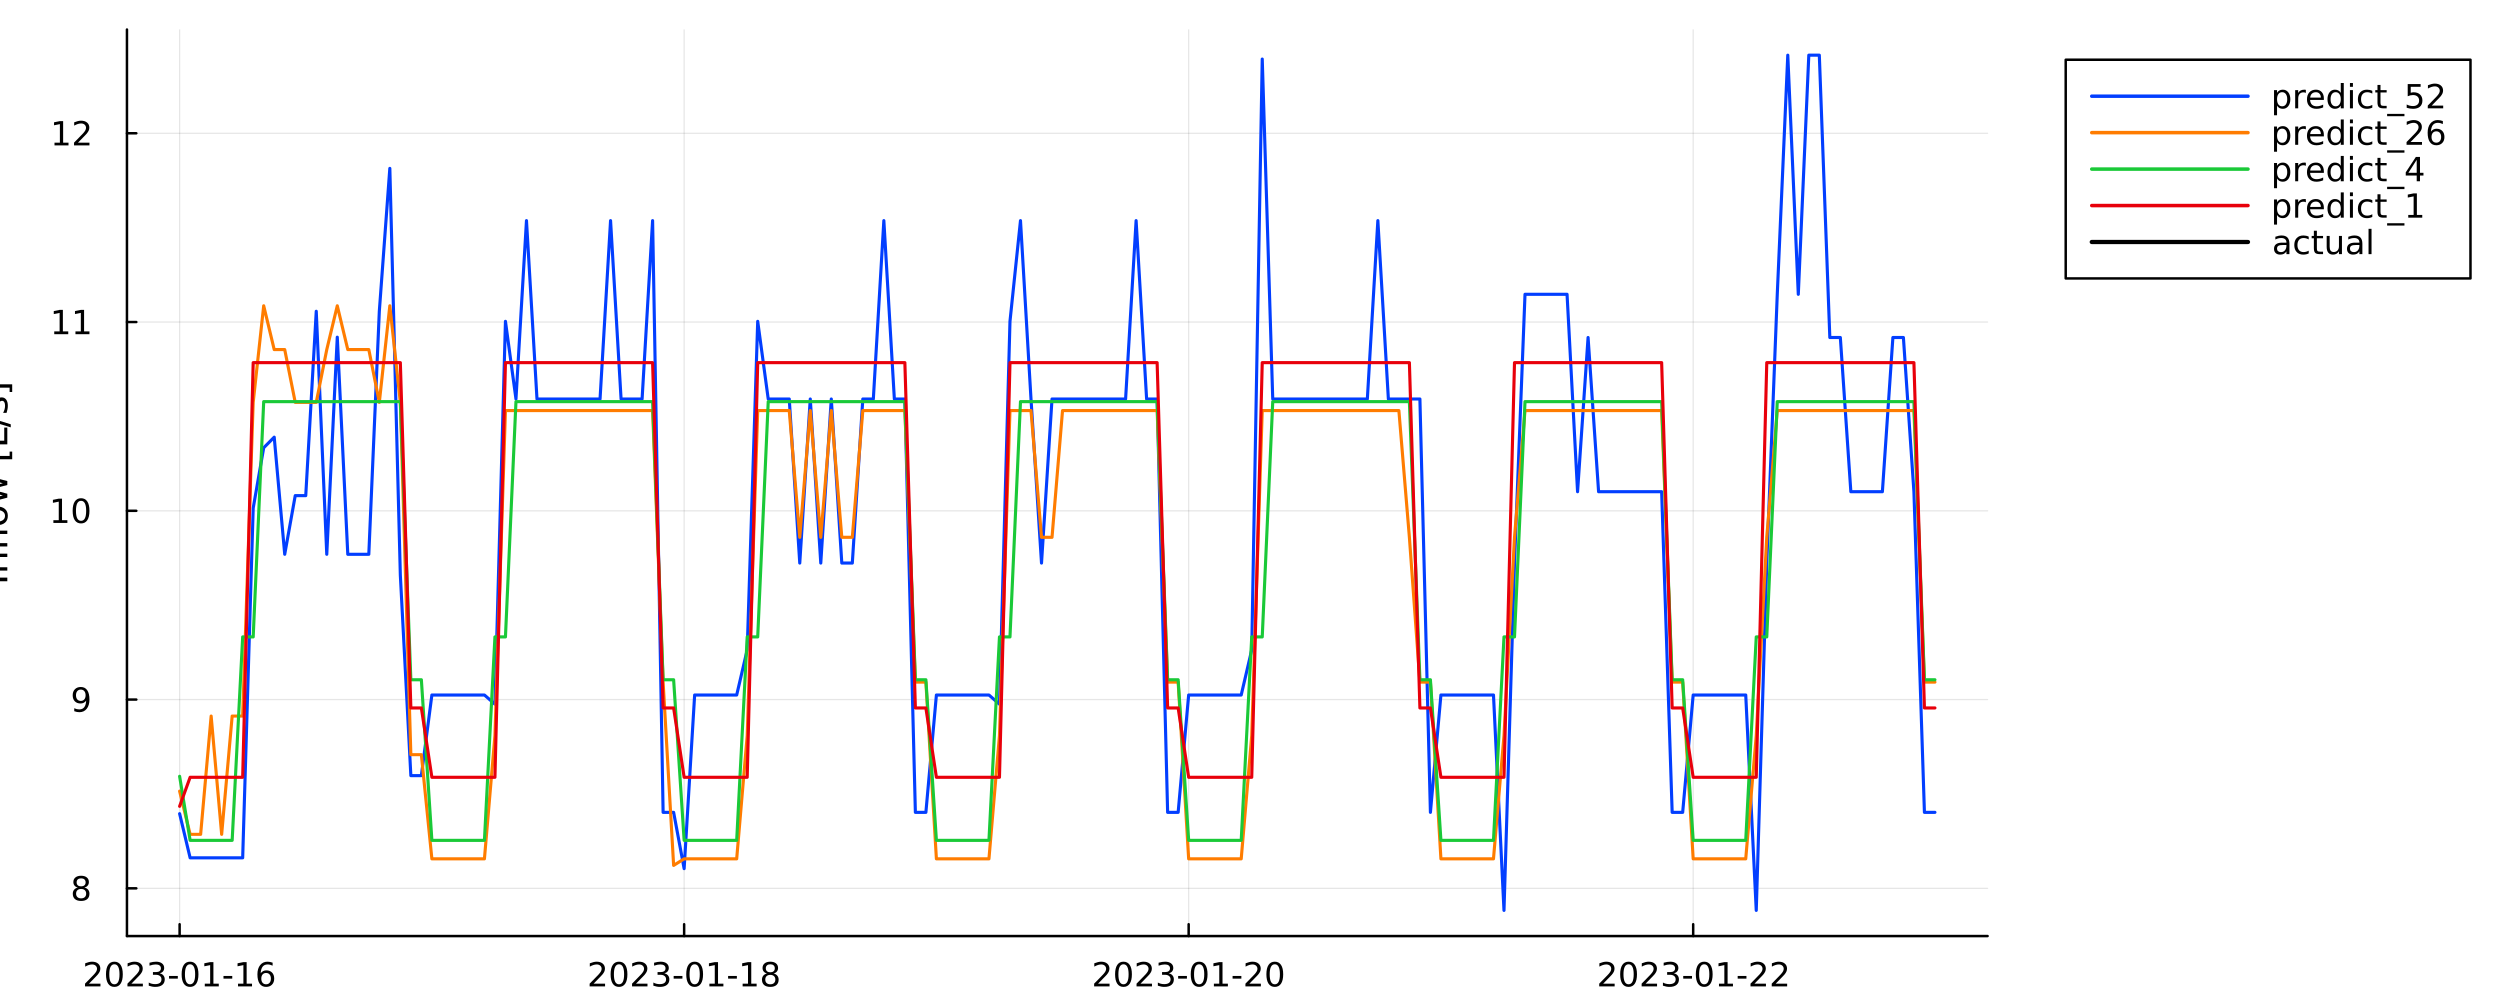 <?xml version="1.0" encoding="utf-8"?>
<svg xmlns="http://www.w3.org/2000/svg" xmlns:xlink="http://www.w3.org/1999/xlink" width="1000" height="400" viewBox="0 0 4000 1600">
<rect x="0" y="0" width="4000" height="1600" fill="#333333" stroke="none"/>
<defs>
  <clipPath id="clip520">
    <rect x="0" y="0" width="4000" height="1600"/>
  </clipPath>
</defs>
<path clip-path="url(#clip520)" d="M0 1600 L4000 1600 L4000 0 L0 0  Z" fill="#ffffff" fill-rule="evenodd" fill-opacity="1"/>
<defs>
  <clipPath id="clip521">
    <rect x="800" y="0" width="2801" height="1600"/>
  </clipPath>
</defs>
<path clip-path="url(#clip520)" d="M203.123 1497.68 L3180.15 1497.68 L3180.15 47.244 L203.123 47.244  Z" fill="#ffffff" fill-rule="evenodd" fill-opacity="1"/>
<defs>
  <clipPath id="clip522">
    <rect x="203" y="47" width="2978" height="1451"/>
  </clipPath>
</defs>
<polyline clip-path="url(#clip522)" style="stroke:#000000; stroke-linecap:round; stroke-linejoin:round; stroke-width:2; stroke-opacity:0.1; fill:none" points="287.379,1497.68 287.379,47.244 "/>
<polyline clip-path="url(#clip522)" style="stroke:#000000; stroke-linecap:round; stroke-linejoin:round; stroke-width:2; stroke-opacity:0.1; fill:none" points="1094.62,1497.68 1094.62,47.244 "/>
<polyline clip-path="url(#clip522)" style="stroke:#000000; stroke-linecap:round; stroke-linejoin:round; stroke-width:2; stroke-opacity:0.1; fill:none" points="1901.85,1497.68 1901.85,47.244 "/>
<polyline clip-path="url(#clip522)" style="stroke:#000000; stroke-linecap:round; stroke-linejoin:round; stroke-width:2; stroke-opacity:0.1; fill:none" points="2709.09,1497.68 2709.09,47.244 "/>
<polyline clip-path="url(#clip520)" style="stroke:#000000; stroke-linecap:round; stroke-linejoin:round; stroke-width:4; stroke-opacity:1; fill:none" points="203.123,1497.68 3180.15,1497.68 "/>
<polyline clip-path="url(#clip520)" style="stroke:#000000; stroke-linecap:round; stroke-linejoin:round; stroke-width:4; stroke-opacity:1; fill:none" points="287.379,1497.68 287.379,1478.78 "/>
<polyline clip-path="url(#clip520)" style="stroke:#000000; stroke-linecap:round; stroke-linejoin:round; stroke-width:4; stroke-opacity:1; fill:none" points="1094.62,1497.68 1094.62,1478.78 "/>
<polyline clip-path="url(#clip520)" style="stroke:#000000; stroke-linecap:round; stroke-linejoin:round; stroke-width:4; stroke-opacity:1; fill:none" points="1901.85,1497.68 1901.85,1478.78 "/>
<polyline clip-path="url(#clip520)" style="stroke:#000000; stroke-linecap:round; stroke-linejoin:round; stroke-width:4; stroke-opacity:1; fill:none" points="2709.09,1497.68 2709.09,1478.78 "/>
<path clip-path="url(#clip520)" d="M142.367 1573.85 L160.726 1573.85 L160.726 1578.28 L136.039 1578.28 L136.039 1573.85 Q139.033 1570.75 144.19 1565.55 Q149.372 1560.31 150.7 1558.8 Q153.226 1555.96 154.216 1554.01 Q155.231 1552.03 155.231 1550.13 Q155.231 1547.03 153.044 1545.08 Q150.882 1543.12 147.393 1543.12 Q144.919 1543.12 142.158 1543.98 Q139.424 1544.84 136.299 1546.59 L136.299 1541.27 Q139.476 1540 142.236 1539.35 Q144.997 1538.7 147.288 1538.7 Q153.33 1538.7 156.924 1541.72 Q160.518 1544.74 160.518 1549.79 Q160.518 1552.19 159.606 1554.35 Q158.721 1556.48 156.351 1559.4 Q155.7 1560.15 152.21 1563.77 Q148.721 1567.37 142.367 1573.85 Z" fill="#000000" fill-rule="nonzero" fill-opacity="1" /><path clip-path="url(#clip520)" d="M183.017 1542.86 Q178.955 1542.86 176.898 1546.87 Q174.866 1550.86 174.866 1558.88 Q174.866 1566.87 176.898 1570.88 Q178.955 1574.87 183.017 1574.87 Q187.106 1574.87 189.137 1570.88 Q191.194 1566.87 191.194 1558.88 Q191.194 1550.86 189.137 1546.87 Q187.106 1542.86 183.017 1542.86 M183.017 1538.7 Q189.554 1538.7 192.991 1543.88 Q196.455 1549.04 196.455 1558.88 Q196.455 1568.7 192.991 1573.88 Q189.554 1579.04 183.017 1579.04 Q176.481 1579.04 173.017 1573.88 Q169.58 1568.7 169.58 1558.88 Q169.58 1549.04 173.017 1543.88 Q176.481 1538.7 183.017 1538.7 Z" fill="#000000" fill-rule="nonzero" fill-opacity="1" /><path clip-path="url(#clip520)" d="M210.231 1573.85 L228.59 1573.85 L228.59 1578.28 L203.903 1578.28 L203.903 1573.85 Q206.898 1570.75 212.054 1565.55 Q217.236 1560.31 218.564 1558.8 Q221.09 1555.96 222.08 1554.01 Q223.095 1552.03 223.095 1550.13 Q223.095 1547.03 220.908 1545.08 Q218.746 1543.12 215.257 1543.12 Q212.783 1543.12 210.023 1543.98 Q207.288 1544.84 204.163 1546.59 L204.163 1541.27 Q207.34 1540 210.101 1539.35 Q212.861 1538.7 215.153 1538.7 Q221.194 1538.7 224.788 1541.72 Q228.382 1544.74 228.382 1549.79 Q228.382 1552.19 227.47 1554.35 Q226.585 1556.48 224.215 1559.4 Q223.564 1560.15 220.075 1563.77 Q216.585 1567.37 210.231 1573.85 Z" fill="#000000" fill-rule="nonzero" fill-opacity="1" /><path clip-path="url(#clip520)" d="M255.569 1557.32 Q259.345 1558.12 261.455 1560.68 Q263.59 1563.23 263.59 1566.98 Q263.59 1572.73 259.632 1575.88 Q255.673 1579.04 248.382 1579.04 Q245.934 1579.04 243.33 1578.54 Q240.752 1578.07 237.991 1577.11 L237.991 1572.03 Q240.179 1573.31 242.783 1573.96 Q245.387 1574.61 248.225 1574.61 Q253.173 1574.61 255.751 1572.65 Q258.356 1570.7 258.356 1566.98 Q258.356 1563.54 255.934 1561.61 Q253.538 1559.66 249.241 1559.66 L244.71 1559.66 L244.71 1555.34 L249.449 1555.34 Q253.33 1555.34 255.387 1553.8 Q257.444 1552.24 257.444 1549.32 Q257.444 1546.33 255.309 1544.74 Q253.199 1543.12 249.241 1543.12 Q247.08 1543.12 244.606 1543.59 Q242.132 1544.06 239.163 1545.05 L239.163 1540.36 Q242.158 1539.53 244.762 1539.11 Q247.392 1538.7 249.71 1538.7 Q255.699 1538.7 259.189 1541.43 Q262.678 1544.14 262.678 1548.77 Q262.678 1552 260.83 1554.24 Q258.981 1556.46 255.569 1557.32 Z" fill="#000000" fill-rule="nonzero" fill-opacity="1" /><path clip-path="url(#clip520)" d="M270.465 1561.54 L284.501 1561.54 L284.501 1565.81 L270.465 1565.81 L270.465 1561.54 Z" fill="#000000" fill-rule="nonzero" fill-opacity="1" /><path clip-path="url(#clip520)" d="M304.058 1542.86 Q299.996 1542.86 297.939 1546.87 Q295.907 1550.86 295.907 1558.88 Q295.907 1566.87 297.939 1570.88 Q299.996 1574.87 304.058 1574.87 Q308.147 1574.87 310.178 1570.88 Q312.235 1566.87 312.235 1558.88 Q312.235 1550.86 310.178 1546.87 Q308.147 1542.86 304.058 1542.86 M304.058 1538.7 Q310.595 1538.7 314.032 1543.88 Q317.496 1549.04 317.496 1558.88 Q317.496 1568.7 314.032 1573.88 Q310.595 1579.04 304.058 1579.04 Q297.522 1579.04 294.059 1573.88 Q290.621 1568.7 290.621 1558.88 Q290.621 1549.04 294.059 1543.88 Q297.522 1538.7 304.058 1538.7 Z" fill="#000000" fill-rule="nonzero" fill-opacity="1" /><path clip-path="url(#clip520)" d="M327.652 1573.85 L336.246 1573.85 L336.246 1544.19 L326.897 1546.07 L326.897 1541.27 L336.194 1539.4 L341.454 1539.4 L341.454 1573.85 L350.048 1573.85 L350.048 1578.28 L327.652 1578.28 L327.652 1573.85 Z" fill="#000000" fill-rule="nonzero" fill-opacity="1" /><path clip-path="url(#clip520)" d="M357.574 1561.54 L371.61 1561.54 L371.61 1565.81 L357.574 1565.81 L357.574 1561.54 Z" fill="#000000" fill-rule="nonzero" fill-opacity="1" /><path clip-path="url(#clip520)" d="M380.829 1573.85 L389.423 1573.85 L389.423 1544.19 L380.074 1546.07 L380.074 1541.27 L389.371 1539.4 L394.631 1539.4 L394.631 1573.85 L403.225 1573.85 L403.225 1578.28 L380.829 1578.28 L380.829 1573.85 Z" fill="#000000" fill-rule="nonzero" fill-opacity="1" /><path clip-path="url(#clip520)" d="M425.751 1556.74 Q422.209 1556.74 420.126 1559.17 Q418.068 1561.59 418.068 1565.81 Q418.068 1570 420.126 1572.45 Q422.209 1574.87 425.751 1574.87 Q429.292 1574.87 431.349 1572.45 Q433.433 1570 433.433 1565.81 Q433.433 1561.59 431.349 1559.17 Q429.292 1556.74 425.751 1556.74 M436.193 1540.26 L436.193 1545.05 Q434.214 1544.11 432.183 1543.62 Q430.178 1543.12 428.198 1543.12 Q422.99 1543.12 420.23 1546.64 Q417.495 1550.16 417.105 1557.26 Q418.641 1555 420.959 1553.8 Q423.277 1552.58 426.063 1552.58 Q431.922 1552.58 435.308 1556.14 Q438.719 1559.69 438.719 1565.81 Q438.719 1571.8 435.178 1575.42 Q431.636 1579.04 425.751 1579.04 Q419.006 1579.04 415.438 1573.88 Q411.87 1568.7 411.87 1558.88 Q411.87 1549.66 416.245 1544.19 Q420.62 1538.7 427.99 1538.7 Q429.969 1538.7 431.974 1539.09 Q434.006 1539.48 436.193 1540.26 Z" fill="#000000" fill-rule="nonzero" fill-opacity="1" /><path clip-path="url(#clip520)" d="M949.748 1573.85 L968.107 1573.85 L968.107 1578.28 L943.42 1578.28 L943.42 1573.85 Q946.415 1570.75 951.571 1565.55 Q956.753 1560.31 958.081 1558.8 Q960.607 1555.96 961.597 1554.01 Q962.612 1552.03 962.612 1550.13 Q962.612 1547.03 960.425 1545.08 Q958.263 1543.12 954.774 1543.12 Q952.3 1543.12 949.54 1543.98 Q946.805 1544.84 943.68 1546.59 L943.68 1541.27 Q946.857 1540 949.618 1539.35 Q952.378 1538.7 954.67 1538.7 Q960.711 1538.7 964.305 1541.72 Q967.899 1544.74 967.899 1549.79 Q967.899 1552.19 966.987 1554.35 Q966.102 1556.48 963.732 1559.4 Q963.081 1560.15 959.592 1563.77 Q956.102 1567.37 949.748 1573.85 Z" fill="#000000" fill-rule="nonzero" fill-opacity="1" /><path clip-path="url(#clip520)" d="M990.399 1542.86 Q986.336 1542.86 984.279 1546.87 Q982.248 1550.86 982.248 1558.88 Q982.248 1566.87 984.279 1570.88 Q986.336 1574.87 990.399 1574.87 Q994.487 1574.87 996.518 1570.88 Q998.576 1566.87 998.576 1558.88 Q998.576 1550.86 996.518 1546.87 Q994.487 1542.86 990.399 1542.86 M990.399 1538.7 Q996.935 1538.7 1000.37 1543.88 Q1003.84 1549.04 1003.84 1558.88 Q1003.84 1568.7 1000.37 1573.88 Q996.935 1579.04 990.399 1579.04 Q983.862 1579.04 980.399 1573.88 Q976.961 1568.7 976.961 1558.88 Q976.961 1549.04 980.399 1543.88 Q983.862 1538.7 990.399 1538.7 Z" fill="#000000" fill-rule="nonzero" fill-opacity="1" /><path clip-path="url(#clip520)" d="M1017.61 1573.85 L1035.97 1573.85 L1035.97 1578.28 L1011.28 1578.28 L1011.28 1573.85 Q1014.28 1570.75 1019.44 1565.55 Q1024.62 1560.31 1025.95 1558.8 Q1028.47 1555.96 1029.46 1554.01 Q1030.48 1552.03 1030.48 1550.13 Q1030.48 1547.03 1028.29 1545.08 Q1026.13 1543.12 1022.64 1543.12 Q1020.16 1543.12 1017.4 1543.98 Q1014.67 1544.84 1011.54 1546.59 L1011.54 1541.27 Q1014.72 1540 1017.48 1539.35 Q1020.24 1538.7 1022.53 1538.7 Q1028.58 1538.7 1032.17 1541.72 Q1035.76 1544.74 1035.76 1549.79 Q1035.76 1552.19 1034.85 1554.35 Q1033.97 1556.48 1031.6 1559.4 Q1030.95 1560.15 1027.46 1563.77 Q1023.97 1567.37 1017.61 1573.85 Z" fill="#000000" fill-rule="nonzero" fill-opacity="1" /><path clip-path="url(#clip520)" d="M1062.95 1557.32 Q1066.73 1558.12 1068.84 1560.68 Q1070.97 1563.23 1070.97 1566.98 Q1070.97 1572.73 1067.01 1575.88 Q1063.05 1579.04 1055.76 1579.04 Q1053.32 1579.04 1050.71 1578.54 Q1048.13 1578.07 1045.37 1577.11 L1045.37 1572.03 Q1047.56 1573.31 1050.16 1573.96 Q1052.77 1574.61 1055.61 1574.61 Q1060.55 1574.61 1063.13 1572.65 Q1065.74 1570.7 1065.74 1566.98 Q1065.74 1563.54 1063.32 1561.61 Q1060.92 1559.66 1056.62 1559.66 L1052.09 1559.66 L1052.09 1555.34 L1056.83 1555.34 Q1060.71 1555.34 1062.77 1553.8 Q1064.83 1552.24 1064.83 1549.32 Q1064.83 1546.33 1062.69 1544.74 Q1060.58 1543.12 1056.62 1543.12 Q1054.46 1543.12 1051.99 1543.59 Q1049.51 1544.06 1046.54 1545.05 L1046.54 1540.36 Q1049.54 1539.53 1052.14 1539.11 Q1054.77 1538.7 1057.09 1538.7 Q1063.08 1538.7 1066.57 1541.43 Q1070.06 1544.14 1070.06 1548.77 Q1070.06 1552 1068.21 1554.24 Q1066.36 1556.46 1062.95 1557.32 Z" fill="#000000" fill-rule="nonzero" fill-opacity="1" /><path clip-path="url(#clip520)" d="M1077.85 1561.54 L1091.88 1561.54 L1091.88 1565.81 L1077.85 1565.81 L1077.85 1561.54 Z" fill="#000000" fill-rule="nonzero" fill-opacity="1" /><path clip-path="url(#clip520)" d="M1111.44 1542.86 Q1107.38 1542.86 1105.32 1546.87 Q1103.29 1550.86 1103.29 1558.88 Q1103.29 1566.87 1105.32 1570.88 Q1107.38 1574.87 1111.44 1574.87 Q1115.53 1574.87 1117.56 1570.88 Q1119.62 1566.87 1119.62 1558.88 Q1119.62 1550.86 1117.56 1546.87 Q1115.53 1542.86 1111.44 1542.86 M1111.44 1538.7 Q1117.98 1538.7 1121.41 1543.88 Q1124.88 1549.04 1124.88 1558.88 Q1124.88 1568.7 1121.41 1573.88 Q1117.98 1579.04 1111.44 1579.04 Q1104.9 1579.04 1101.44 1573.88 Q1098 1568.7 1098 1558.88 Q1098 1549.04 1101.44 1543.88 Q1104.9 1538.7 1111.44 1538.7 Z" fill="#000000" fill-rule="nonzero" fill-opacity="1" /><path clip-path="url(#clip520)" d="M1135.03 1573.85 L1143.63 1573.85 L1143.63 1544.19 L1134.28 1546.07 L1134.28 1541.27 L1143.57 1539.4 L1148.84 1539.4 L1148.84 1573.85 L1157.43 1573.85 L1157.43 1578.28 L1135.03 1578.28 L1135.03 1573.85 Z" fill="#000000" fill-rule="nonzero" fill-opacity="1" /><path clip-path="url(#clip520)" d="M1164.96 1561.54 L1178.99 1561.54 L1178.99 1565.81 L1164.96 1565.81 L1164.96 1561.54 Z" fill="#000000" fill-rule="nonzero" fill-opacity="1" /><path clip-path="url(#clip520)" d="M1188.21 1573.85 L1196.8 1573.85 L1196.8 1544.19 L1187.45 1546.07 L1187.45 1541.27 L1196.75 1539.4 L1202.01 1539.4 L1202.01 1573.85 L1210.61 1573.85 L1210.61 1578.28 L1188.21 1578.28 L1188.21 1573.85 Z" fill="#000000" fill-rule="nonzero" fill-opacity="1" /><path clip-path="url(#clip520)" d="M1232.48 1559.82 Q1228.73 1559.82 1226.57 1561.82 Q1224.43 1563.83 1224.43 1567.34 Q1224.43 1570.86 1226.57 1572.86 Q1228.73 1574.87 1232.48 1574.87 Q1236.23 1574.87 1238.39 1572.86 Q1240.55 1570.83 1240.55 1567.34 Q1240.55 1563.83 1238.39 1561.82 Q1236.26 1559.82 1232.48 1559.82 M1227.22 1557.58 Q1223.83 1556.74 1221.93 1554.43 Q1220.06 1552.11 1220.06 1548.77 Q1220.06 1544.11 1223.37 1541.41 Q1226.7 1538.7 1232.48 1538.7 Q1238.29 1538.7 1241.6 1541.41 Q1244.9 1544.11 1244.9 1548.77 Q1244.9 1552.11 1243 1554.43 Q1241.13 1556.74 1237.77 1557.58 Q1241.57 1558.46 1243.68 1561.04 Q1245.81 1563.62 1245.81 1567.34 Q1245.81 1572.99 1242.35 1576.01 Q1238.91 1579.04 1232.48 1579.04 Q1226.05 1579.04 1222.58 1576.01 Q1219.15 1572.99 1219.15 1567.34 Q1219.15 1563.62 1221.28 1561.04 Q1223.42 1558.46 1227.22 1557.58 M1225.29 1549.27 Q1225.29 1552.29 1227.17 1553.98 Q1229.07 1555.68 1232.48 1555.68 Q1235.87 1555.68 1237.77 1553.98 Q1239.69 1552.29 1239.69 1549.27 Q1239.69 1546.25 1237.77 1544.56 Q1235.87 1542.86 1232.48 1542.86 Q1229.07 1542.86 1227.17 1544.56 Q1225.29 1546.25 1225.29 1549.27 Z" fill="#000000" fill-rule="nonzero" fill-opacity="1" /><path clip-path="url(#clip520)" d="M1756.93 1573.85 L1775.29 1573.85 L1775.29 1578.28 L1750.61 1578.28 L1750.61 1573.85 Q1753.6 1570.75 1758.76 1565.55 Q1763.94 1560.31 1765.27 1558.8 Q1767.79 1555.96 1768.78 1554.01 Q1769.8 1552.03 1769.8 1550.13 Q1769.8 1547.03 1767.61 1545.08 Q1765.45 1543.12 1761.96 1543.12 Q1759.49 1543.12 1756.73 1543.98 Q1753.99 1544.84 1750.87 1546.59 L1750.87 1541.27 Q1754.04 1540 1756.8 1539.35 Q1759.56 1538.7 1761.86 1538.7 Q1767.9 1538.7 1771.49 1541.72 Q1775.08 1544.74 1775.08 1549.79 Q1775.08 1552.19 1774.17 1554.35 Q1773.29 1556.48 1770.92 1559.4 Q1770.27 1560.15 1766.78 1563.77 Q1763.29 1567.37 1756.93 1573.85 Z" fill="#000000" fill-rule="nonzero" fill-opacity="1" /><path clip-path="url(#clip520)" d="M1797.58 1542.86 Q1793.52 1542.86 1791.46 1546.87 Q1789.43 1550.86 1789.43 1558.88 Q1789.43 1566.87 1791.46 1570.88 Q1793.52 1574.87 1797.58 1574.87 Q1801.67 1574.87 1803.7 1570.88 Q1805.76 1566.87 1805.76 1558.88 Q1805.76 1550.86 1803.7 1546.87 Q1801.67 1542.86 1797.58 1542.86 M1797.58 1538.7 Q1804.12 1538.7 1807.56 1543.88 Q1811.02 1549.04 1811.02 1558.88 Q1811.02 1568.7 1807.56 1573.88 Q1804.12 1579.04 1797.58 1579.04 Q1791.05 1579.04 1787.58 1573.88 Q1784.15 1568.7 1784.15 1558.88 Q1784.15 1549.04 1787.58 1543.88 Q1791.05 1538.7 1797.58 1538.7 Z" fill="#000000" fill-rule="nonzero" fill-opacity="1" /><path clip-path="url(#clip520)" d="M1824.8 1573.85 L1843.16 1573.85 L1843.16 1578.28 L1818.47 1578.28 L1818.47 1573.85 Q1821.46 1570.75 1826.62 1565.55 Q1831.8 1560.31 1833.13 1558.8 Q1835.66 1555.96 1836.65 1554.01 Q1837.66 1552.03 1837.66 1550.13 Q1837.66 1547.03 1835.48 1545.08 Q1833.31 1543.12 1829.82 1543.12 Q1827.35 1543.12 1824.59 1543.98 Q1821.86 1544.84 1818.73 1546.59 L1818.73 1541.27 Q1821.91 1540 1824.67 1539.35 Q1827.43 1538.7 1829.72 1538.7 Q1835.76 1538.7 1839.36 1541.72 Q1842.95 1544.74 1842.95 1549.79 Q1842.95 1552.19 1842.04 1554.35 Q1841.15 1556.48 1838.78 1559.4 Q1838.13 1560.15 1834.64 1563.77 Q1831.15 1567.37 1824.8 1573.85 Z" fill="#000000" fill-rule="nonzero" fill-opacity="1" /><path clip-path="url(#clip520)" d="M1870.14 1557.32 Q1873.91 1558.12 1876.02 1560.68 Q1878.16 1563.23 1878.16 1566.98 Q1878.16 1572.73 1874.2 1575.88 Q1870.24 1579.04 1862.95 1579.04 Q1860.5 1579.04 1857.9 1578.54 Q1855.32 1578.07 1852.56 1577.11 L1852.56 1572.03 Q1854.75 1573.31 1857.35 1573.96 Q1859.95 1574.61 1862.79 1574.61 Q1867.74 1574.61 1870.32 1572.65 Q1872.92 1570.7 1872.92 1566.98 Q1872.92 1563.54 1870.5 1561.61 Q1868.11 1559.66 1863.81 1559.66 L1859.28 1559.66 L1859.28 1555.34 L1864.02 1555.34 Q1867.9 1555.34 1869.95 1553.8 Q1872.01 1552.24 1872.01 1549.32 Q1872.01 1546.33 1869.88 1544.74 Q1867.77 1543.12 1863.81 1543.12 Q1861.65 1543.12 1859.17 1543.59 Q1856.7 1544.06 1853.73 1545.05 L1853.73 1540.36 Q1856.73 1539.53 1859.33 1539.11 Q1861.96 1538.7 1864.28 1538.7 Q1870.27 1538.7 1873.76 1541.43 Q1877.25 1544.14 1877.25 1548.77 Q1877.25 1552 1875.4 1554.24 Q1873.55 1556.46 1870.14 1557.32 Z" fill="#000000" fill-rule="nonzero" fill-opacity="1" /><path clip-path="url(#clip520)" d="M1885.03 1561.54 L1899.07 1561.54 L1899.07 1565.81 L1885.03 1565.81 L1885.03 1561.54 Z" fill="#000000" fill-rule="nonzero" fill-opacity="1" /><path clip-path="url(#clip520)" d="M1918.63 1542.86 Q1914.56 1542.86 1912.51 1546.87 Q1910.47 1550.86 1910.47 1558.88 Q1910.47 1566.87 1912.51 1570.88 Q1914.56 1574.87 1918.63 1574.87 Q1922.71 1574.87 1924.75 1570.88 Q1926.8 1566.87 1926.8 1558.88 Q1926.8 1550.86 1924.75 1546.87 Q1922.71 1542.86 1918.63 1542.86 M1918.63 1538.7 Q1925.16 1538.7 1928.6 1543.88 Q1932.06 1549.04 1932.06 1558.88 Q1932.06 1568.7 1928.6 1573.88 Q1925.16 1579.04 1918.63 1579.04 Q1912.09 1579.04 1908.63 1573.88 Q1905.19 1568.7 1905.19 1558.88 Q1905.19 1549.04 1908.63 1543.88 Q1912.09 1538.7 1918.63 1538.7 Z" fill="#000000" fill-rule="nonzero" fill-opacity="1" /><path clip-path="url(#clip520)" d="M1942.22 1573.85 L1950.81 1573.85 L1950.81 1544.19 L1941.46 1546.07 L1941.46 1541.27 L1950.76 1539.4 L1956.02 1539.4 L1956.02 1573.85 L1964.62 1573.85 L1964.62 1578.28 L1942.22 1578.28 L1942.22 1573.85 Z" fill="#000000" fill-rule="nonzero" fill-opacity="1" /><path clip-path="url(#clip520)" d="M1972.14 1561.54 L1986.18 1561.54 L1986.18 1565.81 L1972.14 1565.81 L1972.14 1561.54 Z" fill="#000000" fill-rule="nonzero" fill-opacity="1" /><path clip-path="url(#clip520)" d="M1999.02 1573.85 L2017.38 1573.85 L2017.38 1578.28 L1992.69 1578.28 L1992.69 1573.85 Q1995.68 1570.75 2000.84 1565.55 Q2006.02 1560.31 2007.35 1558.8 Q2009.88 1555.96 2010.86 1554.01 Q2011.88 1552.03 2011.88 1550.13 Q2011.88 1547.03 2009.69 1545.08 Q2007.53 1543.12 2004.04 1543.12 Q2001.57 1543.12 1998.81 1543.98 Q1996.07 1544.84 1992.95 1546.59 L1992.95 1541.27 Q1996.13 1540 1998.89 1539.35 Q2001.65 1538.7 2003.94 1538.7 Q2009.98 1538.7 2013.57 1541.72 Q2017.17 1544.74 2017.17 1549.79 Q2017.17 1552.19 2016.26 1554.35 Q2015.37 1556.48 2013 1559.4 Q2012.35 1560.15 2008.86 1563.77 Q2005.37 1567.37 1999.02 1573.85 Z" fill="#000000" fill-rule="nonzero" fill-opacity="1" /><path clip-path="url(#clip520)" d="M2039.67 1542.86 Q2035.6 1542.86 2033.55 1546.87 Q2031.52 1550.86 2031.52 1558.88 Q2031.52 1566.87 2033.55 1570.88 Q2035.6 1574.87 2039.67 1574.87 Q2043.76 1574.87 2045.79 1570.88 Q2047.84 1566.87 2047.84 1558.88 Q2047.84 1550.86 2045.79 1546.87 Q2043.76 1542.86 2039.67 1542.86 M2039.67 1538.7 Q2046.2 1538.7 2049.64 1543.88 Q2053.1 1549.04 2053.1 1558.88 Q2053.1 1568.7 2049.64 1573.88 Q2046.2 1579.04 2039.67 1579.04 Q2033.13 1579.04 2029.67 1573.88 Q2026.23 1568.7 2026.23 1558.88 Q2026.23 1549.04 2029.67 1543.88 Q2033.13 1538.7 2039.67 1538.7 Z" fill="#000000" fill-rule="nonzero" fill-opacity="1" /><path clip-path="url(#clip520)" d="M2565.07 1573.85 L2583.43 1573.85 L2583.43 1578.28 L2558.74 1578.28 L2558.74 1573.85 Q2561.74 1570.75 2566.89 1565.55 Q2572.08 1560.31 2573.4 1558.8 Q2575.93 1555.96 2576.92 1554.01 Q2577.93 1552.03 2577.93 1550.13 Q2577.93 1547.03 2575.75 1545.08 Q2573.59 1543.12 2570.1 1543.12 Q2567.62 1543.12 2564.86 1543.98 Q2562.13 1544.84 2559 1546.59 L2559 1541.27 Q2562.18 1540 2564.94 1539.35 Q2567.7 1538.7 2569.99 1538.7 Q2576.03 1538.7 2579.63 1541.72 Q2583.22 1544.74 2583.22 1549.79 Q2583.22 1552.19 2582.31 1554.35 Q2581.42 1556.48 2579.05 1559.4 Q2578.4 1560.15 2574.91 1563.77 Q2571.42 1567.37 2565.07 1573.85 Z" fill="#000000" fill-rule="nonzero" fill-opacity="1" /><path clip-path="url(#clip520)" d="M2605.72 1542.86 Q2601.66 1542.86 2599.6 1546.87 Q2597.57 1550.86 2597.57 1558.88 Q2597.57 1566.87 2599.6 1570.88 Q2601.66 1574.87 2605.72 1574.87 Q2609.81 1574.87 2611.84 1570.88 Q2613.9 1566.87 2613.9 1558.88 Q2613.9 1550.86 2611.84 1546.87 Q2609.81 1542.86 2605.72 1542.86 M2605.72 1538.7 Q2612.26 1538.7 2615.7 1543.88 Q2619.16 1549.04 2619.16 1558.88 Q2619.16 1568.7 2615.7 1573.88 Q2612.26 1579.04 2605.72 1579.04 Q2599.18 1579.04 2595.72 1573.88 Q2592.28 1568.7 2592.28 1558.88 Q2592.28 1549.04 2595.72 1543.88 Q2599.18 1538.7 2605.72 1538.7 Z" fill="#000000" fill-rule="nonzero" fill-opacity="1" /><path clip-path="url(#clip520)" d="M2632.93 1573.85 L2651.29 1573.85 L2651.29 1578.28 L2626.61 1578.28 L2626.61 1573.85 Q2629.6 1570.75 2634.76 1565.55 Q2639.94 1560.31 2641.27 1558.8 Q2643.79 1555.96 2644.78 1554.01 Q2645.8 1552.03 2645.8 1550.13 Q2645.8 1547.03 2643.61 1545.08 Q2641.45 1543.12 2637.96 1543.12 Q2635.49 1543.12 2632.73 1543.98 Q2629.99 1544.84 2626.87 1546.59 L2626.87 1541.27 Q2630.04 1540 2632.8 1539.35 Q2635.56 1538.7 2637.86 1538.7 Q2643.9 1538.7 2647.49 1541.72 Q2651.09 1544.74 2651.09 1549.79 Q2651.09 1552.19 2650.17 1554.35 Q2649.29 1556.48 2646.92 1559.4 Q2646.27 1560.15 2642.78 1563.77 Q2639.29 1567.37 2632.93 1573.85 Z" fill="#000000" fill-rule="nonzero" fill-opacity="1" /><path clip-path="url(#clip520)" d="M2678.27 1557.32 Q2682.05 1558.12 2684.16 1560.68 Q2686.29 1563.23 2686.29 1566.98 Q2686.29 1572.73 2682.34 1575.88 Q2678.38 1579.04 2671.09 1579.04 Q2668.64 1579.04 2666.03 1578.54 Q2663.46 1578.07 2660.69 1577.11 L2660.69 1572.03 Q2662.88 1573.31 2665.49 1573.96 Q2668.09 1574.61 2670.93 1574.61 Q2675.88 1574.61 2678.46 1572.65 Q2681.06 1570.7 2681.06 1566.98 Q2681.06 1563.54 2678.64 1561.61 Q2676.24 1559.66 2671.94 1559.66 L2667.41 1559.66 L2667.41 1555.34 L2672.15 1555.34 Q2676.03 1555.34 2678.09 1553.8 Q2680.15 1552.24 2680.15 1549.32 Q2680.15 1546.33 2678.01 1544.74 Q2675.9 1543.12 2671.94 1543.12 Q2669.78 1543.12 2667.31 1543.59 Q2664.84 1544.06 2661.87 1545.05 L2661.87 1540.36 Q2664.86 1539.53 2667.47 1539.11 Q2670.1 1538.7 2672.41 1538.7 Q2678.4 1538.7 2681.89 1541.43 Q2685.38 1544.14 2685.38 1548.77 Q2685.38 1552 2683.53 1554.24 Q2681.68 1556.46 2678.27 1557.32 Z" fill="#000000" fill-rule="nonzero" fill-opacity="1" /><path clip-path="url(#clip520)" d="M2693.17 1561.54 L2707.21 1561.54 L2707.21 1565.81 L2693.17 1565.81 L2693.17 1561.54 Z" fill="#000000" fill-rule="nonzero" fill-opacity="1" /><path clip-path="url(#clip520)" d="M2726.76 1542.86 Q2722.7 1542.86 2720.64 1546.87 Q2718.61 1550.86 2718.61 1558.88 Q2718.61 1566.87 2720.64 1570.88 Q2722.7 1574.87 2726.76 1574.87 Q2730.85 1574.87 2732.88 1570.88 Q2734.94 1566.87 2734.94 1558.88 Q2734.94 1550.86 2732.88 1546.87 Q2730.85 1542.86 2726.76 1542.86 M2726.76 1538.7 Q2733.3 1538.7 2736.74 1543.88 Q2740.2 1549.04 2740.2 1558.88 Q2740.2 1568.7 2736.74 1573.88 Q2733.3 1579.04 2726.76 1579.04 Q2720.23 1579.04 2716.76 1573.88 Q2713.32 1568.7 2713.32 1558.88 Q2713.32 1549.04 2716.76 1543.88 Q2720.23 1538.7 2726.76 1538.7 Z" fill="#000000" fill-rule="nonzero" fill-opacity="1" /><path clip-path="url(#clip520)" d="M2750.36 1573.85 L2758.95 1573.85 L2758.95 1544.19 L2749.6 1546.07 L2749.6 1541.27 L2758.9 1539.4 L2764.16 1539.4 L2764.16 1573.85 L2772.75 1573.85 L2772.75 1578.28 L2750.36 1578.28 L2750.36 1573.85 Z" fill="#000000" fill-rule="nonzero" fill-opacity="1" /><path clip-path="url(#clip520)" d="M2780.28 1561.54 L2794.31 1561.54 L2794.31 1565.81 L2780.28 1565.81 L2780.28 1561.54 Z" fill="#000000" fill-rule="nonzero" fill-opacity="1" /><path clip-path="url(#clip520)" d="M2807.15 1573.85 L2825.51 1573.85 L2825.51 1578.28 L2800.82 1578.28 L2800.82 1573.85 Q2803.82 1570.75 2808.98 1565.55 Q2814.16 1560.31 2815.49 1558.8 Q2818.01 1555.96 2819 1554.01 Q2820.02 1552.03 2820.02 1550.13 Q2820.02 1547.03 2817.83 1545.08 Q2815.67 1543.12 2812.18 1543.12 Q2809.7 1543.12 2806.94 1543.98 Q2804.21 1544.84 2801.08 1546.59 L2801.08 1541.27 Q2804.26 1540 2807.02 1539.35 Q2809.78 1538.7 2812.07 1538.7 Q2818.12 1538.7 2821.71 1541.72 Q2825.3 1544.74 2825.3 1549.79 Q2825.3 1552.19 2824.39 1554.35 Q2823.51 1556.48 2821.14 1559.4 Q2820.49 1560.15 2817 1563.77 Q2813.51 1567.37 2807.15 1573.85 Z" fill="#000000" fill-rule="nonzero" fill-opacity="1" /><path clip-path="url(#clip520)" d="M2841.08 1573.85 L2859.44 1573.85 L2859.44 1578.28 L2834.76 1578.28 L2834.76 1573.85 Q2837.75 1570.75 2842.91 1565.55 Q2848.09 1560.31 2849.42 1558.8 Q2851.94 1555.96 2852.93 1554.01 Q2853.95 1552.03 2853.95 1550.13 Q2853.95 1547.03 2851.76 1545.08 Q2849.6 1543.12 2846.11 1543.12 Q2843.64 1543.12 2840.88 1543.98 Q2838.14 1544.84 2835.02 1546.59 L2835.02 1541.27 Q2838.19 1540 2840.95 1539.35 Q2843.71 1538.7 2846.01 1538.7 Q2852.05 1538.7 2855.64 1541.72 Q2859.24 1544.74 2859.24 1549.79 Q2859.24 1552.19 2858.32 1554.35 Q2857.44 1556.48 2855.07 1559.4 Q2854.42 1560.15 2850.93 1563.77 Q2847.44 1567.37 2841.08 1573.85 Z" fill="#000000" fill-rule="nonzero" fill-opacity="1" /><polyline clip-path="url(#clip522)" style="stroke:#000000; stroke-linecap:round; stroke-linejoin:round; stroke-width:2; stroke-opacity:0.1; fill:none" points="203.123,1421.35 3180.15,1421.35 "/>
<polyline clip-path="url(#clip522)" style="stroke:#000000; stroke-linecap:round; stroke-linejoin:round; stroke-width:2; stroke-opacity:0.1; fill:none" points="203.123,1119.32 3180.15,1119.32 "/>
<polyline clip-path="url(#clip522)" style="stroke:#000000; stroke-linecap:round; stroke-linejoin:round; stroke-width:2; stroke-opacity:0.1; fill:none" points="203.123,817.297 3180.15,817.297 "/>
<polyline clip-path="url(#clip522)" style="stroke:#000000; stroke-linecap:round; stroke-linejoin:round; stroke-width:2; stroke-opacity:0.1; fill:none" points="203.123,515.272 3180.15,515.272 "/>
<polyline clip-path="url(#clip522)" style="stroke:#000000; stroke-linecap:round; stroke-linejoin:round; stroke-width:2; stroke-opacity:0.1; fill:none" points="203.123,213.246 3180.15,213.246 "/>
<polyline clip-path="url(#clip520)" style="stroke:#000000; stroke-linecap:round; stroke-linejoin:round; stroke-width:4; stroke-opacity:1; fill:none" points="203.123,1497.68 203.123,47.244 "/>
<polyline clip-path="url(#clip520)" style="stroke:#000000; stroke-linecap:round; stroke-linejoin:round; stroke-width:4; stroke-opacity:1; fill:none" points="203.123,1421.35 218.127,1421.35 "/>
<polyline clip-path="url(#clip520)" style="stroke:#000000; stroke-linecap:round; stroke-linejoin:round; stroke-width:4; stroke-opacity:1; fill:none" points="203.123,1119.32 218.127,1119.32 "/>
<polyline clip-path="url(#clip520)" style="stroke:#000000; stroke-linecap:round; stroke-linejoin:round; stroke-width:4; stroke-opacity:1; fill:none" points="203.123,817.297 218.127,817.297 "/>
<polyline clip-path="url(#clip520)" style="stroke:#000000; stroke-linecap:round; stroke-linejoin:round; stroke-width:4; stroke-opacity:1; fill:none" points="203.123,515.272 218.127,515.272 "/>
<polyline clip-path="url(#clip520)" style="stroke:#000000; stroke-linecap:round; stroke-linejoin:round; stroke-width:4; stroke-opacity:1; fill:none" points="203.123,213.246 218.127,213.246 "/>
<path clip-path="url(#clip520)" d="M129.79 1422.32 Q126.04 1422.32 123.879 1424.33 Q121.743 1426.33 121.743 1429.85 Q121.743 1433.37 123.879 1435.37 Q126.04 1437.38 129.79 1437.38 Q133.54 1437.38 135.702 1435.37 Q137.863 1433.34 137.863 1429.85 Q137.863 1426.33 135.702 1424.33 Q133.566 1422.32 129.79 1422.32 M124.53 1420.08 Q121.144 1419.25 119.243 1416.93 Q117.368 1414.62 117.368 1411.28 Q117.368 1406.62 120.676 1403.91 Q124.009 1401.2 129.79 1401.2 Q135.597 1401.2 138.905 1403.91 Q142.212 1406.62 142.212 1411.28 Q142.212 1414.62 140.311 1416.93 Q138.436 1419.25 135.077 1420.08 Q138.879 1420.97 140.988 1423.55 Q143.123 1426.13 143.123 1429.85 Q143.123 1435.5 139.66 1438.52 Q136.222 1441.54 129.79 1441.54 Q123.358 1441.54 119.894 1438.52 Q116.457 1435.5 116.457 1429.85 Q116.457 1426.13 118.592 1423.55 Q120.728 1420.97 124.53 1420.08 M122.603 1411.78 Q122.603 1414.8 124.478 1416.49 Q126.379 1418.18 129.79 1418.18 Q133.176 1418.18 135.077 1416.49 Q137.004 1414.8 137.004 1411.78 Q137.004 1408.76 135.077 1407.06 Q133.176 1405.37 129.79 1405.37 Q126.379 1405.37 124.478 1407.06 Q122.603 1408.76 122.603 1411.78 Z" fill="#000000" fill-rule="nonzero" fill-opacity="1" /><path clip-path="url(#clip520)" d="M118.801 1137.96 L118.801 1133.16 Q120.78 1134.1 122.811 1134.6 Q124.842 1135.09 126.795 1135.09 Q132.004 1135.09 134.738 1131.6 Q137.498 1128.09 137.889 1120.95 Q136.379 1123.19 134.061 1124.39 Q131.743 1125.59 128.931 1125.59 Q123.097 1125.59 119.686 1122.07 Q116.301 1118.53 116.301 1112.41 Q116.301 1106.42 119.842 1102.8 Q123.384 1099.18 129.269 1099.18 Q136.014 1099.18 139.556 1104.36 Q143.123 1109.52 143.123 1119.36 Q143.123 1128.55 138.748 1134.05 Q134.399 1139.52 127.03 1139.52 Q125.051 1139.52 123.019 1139.13 Q120.988 1138.74 118.801 1137.96 M129.269 1121.47 Q132.811 1121.47 134.868 1119.05 Q136.952 1116.63 136.952 1112.41 Q136.952 1108.22 134.868 1105.79 Q132.811 1103.35 129.269 1103.35 Q125.728 1103.35 123.644 1105.79 Q121.587 1108.22 121.587 1112.41 Q121.587 1116.63 123.644 1119.05 Q125.728 1121.47 129.269 1121.47 Z" fill="#000000" fill-rule="nonzero" fill-opacity="1" /><path clip-path="url(#clip520)" d="M85.415 832.31 L94.009 832.31 L94.009 802.649 L84.66 804.524 L84.66 799.732 L93.957 797.857 L99.217 797.857 L99.217 832.31 L107.811 832.31 L107.811 836.737 L85.415 836.737 L85.415 832.31 Z" fill="#000000" fill-rule="nonzero" fill-opacity="1" /><path clip-path="url(#clip520)" d="M129.686 801.321 Q125.623 801.321 123.566 805.331 Q121.535 809.315 121.535 817.336 Q121.535 825.331 123.566 829.341 Q125.623 833.326 129.686 833.326 Q133.774 833.326 135.806 829.341 Q137.863 825.331 137.863 817.336 Q137.863 809.315 135.806 805.331 Q133.774 801.321 129.686 801.321 M129.686 797.154 Q136.222 797.154 139.66 802.336 Q143.123 807.492 143.123 817.336 Q143.123 827.154 139.66 832.336 Q136.222 837.492 129.686 837.492 Q123.15 837.492 119.686 832.336 Q116.249 827.154 116.249 817.336 Q116.249 807.492 119.686 802.336 Q123.15 797.154 129.686 797.154 Z" fill="#000000" fill-rule="nonzero" fill-opacity="1" /><path clip-path="url(#clip520)" d="M86.796 530.285 L95.389 530.285 L95.389 500.623 L86.04 502.498 L86.04 497.707 L95.337 495.832 L100.598 495.832 L100.598 530.285 L109.191 530.285 L109.191 534.712 L86.796 534.712 L86.796 530.285 Z" fill="#000000" fill-rule="nonzero" fill-opacity="1" /><path clip-path="url(#clip520)" d="M120.728 530.285 L129.321 530.285 L129.321 500.623 L119.972 502.498 L119.972 497.707 L129.269 495.832 L134.53 495.832 L134.53 530.285 L143.123 530.285 L143.123 534.712 L120.728 534.712 L120.728 530.285 Z" fill="#000000" fill-rule="nonzero" fill-opacity="1" /><path clip-path="url(#clip520)" d="M87.212 228.259 L95.806 228.259 L95.806 198.598 L86.457 200.473 L86.457 195.681 L95.754 193.806 L101.014 193.806 L101.014 228.259 L109.608 228.259 L109.608 232.686 L87.212 232.686 L87.212 228.259 Z" fill="#000000" fill-rule="nonzero" fill-opacity="1" /><path clip-path="url(#clip520)" d="M124.764 228.259 L143.123 228.259 L143.123 232.686 L118.436 232.686 L118.436 228.259 Q121.431 225.16 126.587 219.952 Q131.769 214.718 133.097 213.207 Q135.623 210.369 136.613 208.416 Q137.629 206.437 137.629 204.535 Q137.629 201.437 135.441 199.483 Q133.28 197.53 129.79 197.53 Q127.316 197.53 124.556 198.39 Q121.821 199.249 118.696 200.994 L118.696 195.681 Q121.873 194.405 124.634 193.754 Q127.394 193.103 129.686 193.103 Q135.728 193.103 139.321 196.124 Q142.915 199.145 142.915 204.197 Q142.915 206.593 142.004 208.754 Q141.118 210.89 138.748 213.806 Q138.097 214.561 134.608 218.181 Q131.118 221.775 124.764 228.259 Z" fill="#000000" fill-rule="nonzero" fill-opacity="1" /><path clip-path="url(#clip520)" d="M-31.5 930.013 L-31.5 924.168 L11.7 924.168 L11.7 930.013 L-31.5 930.013 Z" fill="#000000" fill-rule="nonzero" fill-opacity="1" /><path clip-path="url(#clip520)" d="M-7.86 885.829 L11.7 885.829 L11.7 891.153 L-7.686 891.153 Q-12.287 891.153 -14.573 892.947 Q-16.859 894.741 -16.859 898.329 Q-16.859 902.641 -14.11 905.129 Q-11.361 907.618 -6.616 907.618 L11.7 907.618 L11.7 912.97 L-20.707 912.97 L-20.707 907.618 L-15.672 907.618 Q-18.595 905.708 -20.042 903.133 Q-21.488 900.528 -21.488 897.143 Q-21.488 891.559 -18.016 888.694 Q-14.573 885.829 -7.86 885.829 Z" fill="#000000" fill-rule="nonzero" fill-opacity="1" /><path clip-path="url(#clip520)" d="M-33.323 858.804 L-28.896 858.804 L-28.896 863.897 Q-28.896 866.761 -27.738 867.89 Q-26.581 868.989 -23.572 868.989 L-20.707 868.989 L-20.707 860.222 L-16.569 860.222 L-16.569 868.989 L11.7 868.989 L11.7 874.342 L-16.569 874.342 L-16.569 879.435 L-20.707 879.435 L-20.707 874.342 L-22.964 874.342 Q-28.375 874.342 -30.834 871.825 Q-33.323 869.308 -33.323 863.839 L-33.323 858.804 Z" fill="#000000" fill-rule="nonzero" fill-opacity="1" /><path clip-path="url(#clip520)" d="M-33.323 854.348 L-33.323 849.024 L11.7 849.024 L11.7 854.348 L-33.323 854.348 Z" fill="#000000" fill-rule="nonzero" fill-opacity="1" /><path clip-path="url(#clip520)" d="M-16.974 825.326 Q-16.974 829.609 -13.618 832.097 Q-10.29 834.585 -4.475 834.585 Q1.341 834.585 4.698 832.126 Q8.025 829.638 8.025 825.326 Q8.025 821.073 4.669 818.584 Q1.312 816.096 -4.475 816.096 Q-10.233 816.096 -13.589 818.584 Q-16.974 821.073 -16.974 825.326 M-21.488 825.326 Q-21.488 818.382 -16.974 814.418 Q-12.461 810.454 -4.475 810.454 Q3.483 810.454 8.025 814.418 Q12.539 818.382 12.539 825.326 Q12.539 832.3 8.025 836.264 Q3.483 840.199 -4.475 840.199 Q-12.461 840.199 -16.974 836.264 Q-21.488 832.3 -21.488 825.326 Z" fill="#000000" fill-rule="nonzero" fill-opacity="1" /><path clip-path="url(#clip520)" d="M-20.707 804.725 L-20.707 799.4 L4.582 792.745 L-20.707 786.119 L-20.707 779.84 L4.582 773.185 L-20.707 766.559 L-20.707 761.235 L11.7 769.713 L11.7 775.992 L-14.862 782.965 L11.7 789.968 L11.7 796.247 L-20.707 804.725 Z" fill="#000000" fill-rule="nonzero" fill-opacity="1" /><path clip-path="url(#clip520)" d="M-33.323 734.818 L-33.323 722.549 L-29.185 722.549 L-29.185 729.493 L15.375 729.493 L15.375 722.549 L19.513 722.549 L19.513 734.818 L-33.323 734.818 Z" fill="#000000" fill-rule="nonzero" fill-opacity="1" /><path clip-path="url(#clip520)" d="M-31.5 710.975 L-31.5 705.13 L6.781 705.13 L6.781 684.094 L11.7 684.094 L11.7 710.975 L-31.5 710.975 Z" fill="#000000" fill-rule="nonzero" fill-opacity="1" /><path clip-path="url(#clip520)" d="M-31.5 668.73 L-31.5 663.811 L17.198 678.857 L17.198 683.776 L-31.5 668.73 Z" fill="#000000" fill-rule="nonzero" fill-opacity="1" /><path clip-path="url(#clip520)" d="M-19.752 637.567 L-14.717 637.567 Q-15.875 639.824 -16.454 642.254 Q-17.032 644.685 -17.032 647.289 Q-17.032 651.253 -15.817 653.25 Q-14.602 655.217 -12.171 655.217 Q-10.319 655.217 -9.249 653.799 Q-8.207 652.382 -7.252 648.099 L-6.847 646.276 Q-5.632 640.605 -3.404 638.232 Q-1.205 635.831 2.759 635.831 Q7.273 635.831 9.906 639.419 Q12.539 642.978 12.539 649.228 Q12.539 651.832 12.018 654.667 Q11.527 657.474 10.514 660.599 L5.016 660.599 Q6.55 657.648 7.331 654.783 Q8.083 651.919 8.083 649.112 Q8.083 645.35 6.81 643.325 Q5.508 641.299 3.164 641.299 Q0.994 641.299 -0.163 642.775 Q-1.321 644.222 -2.391 649.17 L-2.825 651.022 Q-3.867 655.97 -6.008 658.169 Q-8.178 660.368 -11.94 660.368 Q-16.512 660.368 -19 657.127 Q-21.488 653.886 -21.488 647.926 Q-21.488 644.974 -21.054 642.37 Q-20.62 639.766 -19.752 637.567 Z" fill="#000000" fill-rule="nonzero" fill-opacity="1" /><path clip-path="url(#clip520)" d="M-33.323 614.911 L19.513 614.911 L19.513 627.179 L15.375 627.179 L15.375 620.264 L-29.185 620.264 L-29.185 627.179 L-33.323 627.179 L-33.323 614.911 Z" fill="#000000" fill-rule="nonzero" fill-opacity="1" /><polyline clip-path="url(#clip522)" style="stroke:#023eff; stroke-linecap:round; stroke-linejoin:round; stroke-width:5; stroke-opacity:1; fill:none" points="287.379,1301.88 304.196,1372.51 321.014,1372.51 337.831,1372.51 354.649,1372.51 371.466,1372.51 388.284,1372.51 405.101,813.002 421.919,716.437 438.736,699.472 455.553,886.862 472.371,793.02 489.188,793.02 506.006,498.047 522.823,886.862 539.641,539.499 556.458,886.862 573.276,886.862 590.093,886.862 606.911,498.047 623.728,269.427 640.546,920.403 657.363,1241 674.18,1241 690.998,1112.02 707.815,1112.02 724.633,1112.02 741.45,1112.02 758.268,1112.02 775.085,1112.02 791.903,1126.68 808.72,514.159 825.538,638.402 842.355,353.015 859.172,638.402 875.99,638.402 892.807,638.402 909.625,638.402 926.442,638.402 943.26,638.402 960.077,638.402 976.895,353.015 993.712,638.402 1010.53,638.402 1027.35,638.402 1044.16,353.015 1060.98,1299.76 1077.8,1299.76 1094.62,1389.82 1111.43,1112.02 1128.25,1112.02 1145.07,1112.02 1161.89,1112.02 1178.7,1112.02 1195.52,1039.86 1212.34,514.159 1229.16,638.402 1245.97,638.402 1262.79,638.402 1279.61,900.892 1296.43,638.402 1313.24,900.892 1330.06,638.402 1346.88,900.892 1363.7,900.892 1380.51,638.402 1397.33,638.402 1414.15,353.015 1430.97,638.402 1447.78,638.402 1464.6,1299.76 1481.42,1299.76 1498.24,1112.02 1515.05,1112.02 1531.87,1112.02 1548.69,1112.02 1565.51,1112.02 1582.32,1112.02 1599.14,1126.68 1615.96,514.159 1632.78,353.015 1649.59,638.402 1666.41,900.892 1683.23,638.402 1700.05,638.402 1716.86,638.402 1733.68,638.402 1750.5,638.402 1767.32,638.402 1784.13,638.402 1800.95,638.402 1817.77,353.015 1834.59,638.402 1851.4,638.402 1868.22,1299.76 1885.04,1299.76 1901.85,1112.02 1918.67,1112.02 1935.49,1112.02 1952.31,1112.02 1969.12,1112.02 1985.94,1112.02 2002.76,1039.86 2019.58,94.501 2036.39,638.402 2053.21,638.402 2070.03,638.402 2086.85,638.402 2103.66,638.402 2120.48,638.402 2137.3,638.402 2154.12,638.402 2170.93,638.402 2187.75,638.402 2204.57,353.015 2221.39,638.402 2238.2,638.402 2255.02,638.402 2271.84,638.402 2288.66,1299.76 2305.47,1112.02 2322.29,1112.02 2339.11,1112.02 2355.93,1112.02 2372.74,1112.02 2389.56,1112.02 2406.38,1456.63 2423.2,900.892 2440.01,470.883 2456.83,470.883 2473.65,470.883 2490.47,470.883 2507.28,470.883 2524.1,786.737 2540.92,540.029 2557.74,786.737 2574.55,786.737 2591.37,786.737 2608.19,786.737 2625.01,786.737 2641.82,786.737 2658.64,786.737 2675.46,1299.76 2692.28,1299.76 2709.09,1112.02 2725.91,1112.02 2742.73,1112.02 2759.55,1112.02 2776.36,1112.02 2793.18,1112.02 2810,1456.63 2826.82,900.892 2843.63,470.883 2860.45,88.294 2877.27,470.883 2894.09,88.294 2910.9,88.294 2927.72,540.029 2944.54,540.029 2961.35,786.737 2978.17,786.737 2994.99,786.737 3011.81,786.737 3028.62,540.029 3045.44,540.029 3062.26,786.737 3079.08,1299.76 3095.89,1299.76 "/>
<polyline clip-path="url(#clip522)" style="stroke:#ff7c00; stroke-linecap:round; stroke-linejoin:round; stroke-width:5; stroke-opacity:1; fill:none" points="287.379,1265.81 304.196,1334.94 321.014,1334.94 337.831,1145.71 354.649,1334.94 371.466,1145.71 388.284,1145.71 405.101,643.77 421.919,489.24 438.736,559.34 455.553,559.34 472.371,643.77 489.188,643.77 506.006,643.77 522.823,559.34 539.641,489.24 556.458,559.34 573.276,559.34 590.093,559.34 606.911,643.77 623.728,489.24 640.546,643.77 657.363,1207.46 674.18,1207.46 690.998,1374.13 707.815,1374.13 724.633,1374.13 741.45,1374.13 758.268,1374.13 775.085,1374.13 791.903,1177.06 808.72,656.926 825.538,656.926 842.355,656.926 859.172,656.926 875.99,656.926 892.807,656.926 909.625,656.926 926.442,656.926 943.26,656.926 960.077,656.926 976.895,656.926 993.712,656.926 1010.53,656.926 1027.35,656.926 1044.16,656.926 1060.98,1091.36 1077.8,1384.65 1094.62,1374.13 1111.43,1374.13 1128.25,1374.13 1145.07,1374.13 1161.89,1374.13 1178.7,1374.13 1195.52,1177.06 1212.34,656.926 1229.16,656.926 1245.97,656.926 1262.79,656.926 1279.61,859.706 1296.43,656.926 1313.24,859.706 1330.06,656.926 1346.88,859.706 1363.7,859.706 1380.51,656.926 1397.33,656.926 1414.15,656.926 1430.97,656.926 1447.78,656.926 1464.6,1091.36 1481.42,1091.36 1498.24,1374.13 1515.05,1374.13 1531.87,1374.13 1548.69,1374.13 1565.51,1374.13 1582.32,1374.13 1599.14,1177.06 1615.96,656.926 1632.78,656.926 1649.59,656.926 1666.41,859.706 1683.23,859.706 1700.05,656.926 1716.86,656.926 1733.68,656.926 1750.5,656.926 1767.32,656.926 1784.13,656.926 1800.95,656.926 1817.77,656.926 1834.59,656.926 1851.4,656.926 1868.22,1091.36 1885.04,1091.36 1901.85,1374.13 1918.67,1374.13 1935.49,1374.13 1952.31,1374.13 1969.12,1374.13 1985.94,1374.13 2002.76,1177.06 2019.58,656.926 2036.39,656.926 2053.21,656.926 2070.03,656.926 2086.85,656.926 2103.66,656.926 2120.48,656.926 2137.3,656.926 2154.12,656.926 2170.93,656.926 2187.75,656.926 2204.57,656.926 2221.39,656.926 2238.2,656.926 2255.02,859.706 2271.84,1091.36 2288.66,1091.36 2305.47,1374.13 2322.29,1374.13 2339.11,1374.13 2355.93,1374.13 2372.74,1374.13 2389.56,1374.13 2406.38,1177.06 2423.2,859.706 2440.01,656.926 2456.83,656.926 2473.65,656.926 2490.47,656.926 2507.28,656.926 2524.1,656.926 2540.92,656.926 2557.74,656.926 2574.55,656.926 2591.37,656.926 2608.19,656.926 2625.01,656.926 2641.82,656.926 2658.64,656.926 2675.46,1091.36 2692.28,1091.36 2709.09,1374.13 2725.91,1374.13 2742.73,1374.13 2759.55,1374.13 2776.36,1374.13 2793.18,1374.13 2810,1177.06 2826.82,859.706 2843.63,656.926 2860.45,656.926 2877.27,656.926 2894.09,656.926 2910.9,656.926 2927.72,656.926 2944.54,656.926 2961.35,656.926 2978.17,656.926 2994.99,656.926 3011.81,656.926 3028.62,656.926 3045.44,656.926 3062.26,656.926 3079.08,1091.36 3095.89,1091.36 "/>
<polyline clip-path="url(#clip522)" style="stroke:#1ac938; stroke-linecap:round; stroke-linejoin:round; stroke-width:5; stroke-opacity:1; fill:none" points="287.379,1242.08 304.196,1344.55 321.014,1344.55 337.831,1344.55 354.649,1344.55 371.466,1344.55 388.284,1019.06 405.101,1019.06 421.919,642.6 438.736,642.6 455.553,642.6 472.371,642.6 489.188,642.6 506.006,642.6 522.823,642.6 539.641,642.6 556.458,642.6 573.276,642.6 590.093,642.6 606.911,642.6 623.728,642.6 640.546,642.6 657.363,1087.61 674.18,1087.61 690.998,1344.55 707.815,1344.55 724.633,1344.55 741.45,1344.55 758.268,1344.55 775.085,1344.55 791.903,1019.06 808.72,1019.06 825.538,642.6 842.355,642.6 859.172,642.6 875.99,642.6 892.807,642.6 909.625,642.6 926.442,642.6 943.26,642.6 960.077,642.6 976.895,642.6 993.712,642.6 1010.53,642.6 1027.35,642.6 1044.16,642.6 1060.98,1087.61 1077.8,1087.61 1094.62,1344.55 1111.43,1344.55 1128.25,1344.55 1145.07,1344.55 1161.89,1344.55 1178.7,1344.55 1195.52,1019.06 1212.34,1019.06 1229.16,642.6 1245.97,642.6 1262.79,642.6 1279.61,642.6 1296.43,642.6 1313.24,642.6 1330.06,642.6 1346.88,642.6 1363.7,642.6 1380.51,642.6 1397.33,642.6 1414.15,642.6 1430.97,642.6 1447.78,642.6 1464.6,1087.61 1481.42,1087.61 1498.24,1344.55 1515.05,1344.55 1531.87,1344.55 1548.69,1344.55 1565.51,1344.55 1582.32,1344.55 1599.14,1019.06 1615.96,1019.06 1632.78,642.6 1649.59,642.6 1666.41,642.6 1683.23,642.6 1700.05,642.6 1716.86,642.6 1733.68,642.6 1750.5,642.6 1767.32,642.6 1784.13,642.6 1800.95,642.6 1817.77,642.6 1834.59,642.6 1851.4,642.6 1868.22,1087.61 1885.04,1087.61 1901.85,1344.55 1918.67,1344.55 1935.49,1344.55 1952.31,1344.55 1969.12,1344.55 1985.94,1344.55 2002.76,1019.06 2019.58,1019.06 2036.39,642.6 2053.21,642.6 2070.03,642.6 2086.85,642.6 2103.66,642.6 2120.48,642.6 2137.3,642.6 2154.12,642.6 2170.93,642.6 2187.75,642.6 2204.57,642.6 2221.39,642.6 2238.2,642.6 2255.02,642.6 2271.84,1087.61 2288.66,1087.61 2305.47,1344.55 2322.29,1344.55 2339.11,1344.55 2355.93,1344.55 2372.74,1344.55 2389.56,1344.55 2406.38,1019.06 2423.2,1019.06 2440.01,642.6 2456.83,642.6 2473.65,642.6 2490.47,642.6 2507.28,642.6 2524.1,642.6 2540.92,642.6 2557.74,642.6 2574.55,642.6 2591.37,642.6 2608.19,642.6 2625.01,642.6 2641.82,642.6 2658.64,642.6 2675.46,1087.61 2692.28,1087.61 2709.09,1344.55 2725.91,1344.55 2742.73,1344.55 2759.55,1344.55 2776.36,1344.55 2793.18,1344.55 2810,1019.06 2826.82,1019.06 2843.63,642.6 2860.45,642.6 2877.27,642.6 2894.09,642.6 2910.9,642.6 2927.72,642.6 2944.54,642.6 2961.35,642.6 2978.17,642.6 2994.99,642.6 3011.81,642.6 3028.62,642.6 3045.44,642.6 3062.26,642.6 3079.08,1087.61 3095.89,1087.61 "/>
<polyline clip-path="url(#clip522)" style="stroke:#e8000b; stroke-linecap:round; stroke-linejoin:round; stroke-width:5; stroke-opacity:1; fill:none" points="287.379,1290.11 304.196,1243.65 321.014,1243.65 337.831,1243.65 354.649,1243.65 371.466,1243.65 388.284,1243.65 405.101,580.25 421.919,580.25 438.736,580.25 455.553,580.25 472.371,580.25 489.188,580.25 506.006,580.25 522.823,580.25 539.641,580.25 556.458,580.25 573.276,580.25 590.093,580.25 606.911,580.25 623.728,580.25 640.546,580.25 657.363,1132.7 674.18,1132.7 690.998,1243.65 707.815,1243.65 724.633,1243.65 741.45,1243.65 758.268,1243.65 775.085,1243.65 791.903,1243.65 808.72,580.25 825.538,580.25 842.355,580.25 859.172,580.25 875.99,580.25 892.807,580.25 909.625,580.25 926.442,580.25 943.26,580.25 960.077,580.25 976.895,580.25 993.712,580.25 1010.53,580.25 1027.35,580.25 1044.16,580.25 1060.98,1132.7 1077.8,1132.7 1094.62,1243.65 1111.43,1243.65 1128.25,1243.65 1145.07,1243.65 1161.89,1243.65 1178.7,1243.65 1195.52,1243.65 1212.34,580.25 1229.16,580.25 1245.97,580.25 1262.79,580.25 1279.61,580.25 1296.43,580.25 1313.24,580.25 1330.06,580.25 1346.88,580.25 1363.7,580.25 1380.51,580.25 1397.33,580.25 1414.15,580.25 1430.97,580.25 1447.78,580.25 1464.6,1132.7 1481.42,1132.7 1498.24,1243.65 1515.05,1243.65 1531.87,1243.65 1548.69,1243.65 1565.51,1243.65 1582.32,1243.65 1599.14,1243.65 1615.96,580.25 1632.78,580.25 1649.59,580.25 1666.41,580.25 1683.23,580.25 1700.05,580.25 1716.86,580.25 1733.68,580.25 1750.5,580.25 1767.32,580.25 1784.13,580.25 1800.95,580.25 1817.77,580.25 1834.59,580.25 1851.4,580.25 1868.22,1132.7 1885.04,1132.7 1901.85,1243.65 1918.67,1243.65 1935.49,1243.65 1952.31,1243.65 1969.12,1243.65 1985.94,1243.65 2002.76,1243.65 2019.58,580.25 2036.39,580.25 2053.21,580.25 2070.03,580.25 2086.85,580.25 2103.66,580.25 2120.48,580.25 2137.3,580.25 2154.12,580.25 2170.93,580.25 2187.75,580.25 2204.57,580.25 2221.39,580.25 2238.2,580.25 2255.02,580.25 2271.84,1132.7 2288.66,1132.7 2305.47,1243.65 2322.29,1243.65 2339.11,1243.65 2355.93,1243.65 2372.74,1243.65 2389.56,1243.65 2406.38,1243.65 2423.2,580.25 2440.01,580.25 2456.83,580.25 2473.65,580.25 2490.47,580.25 2507.28,580.25 2524.1,580.25 2540.92,580.25 2557.74,580.25 2574.55,580.25 2591.37,580.25 2608.19,580.25 2625.01,580.25 2641.82,580.25 2658.64,580.25 2675.46,1132.7 2692.28,1132.7 2709.09,1243.65 2725.91,1243.65 2742.73,1243.65 2759.55,1243.65 2776.36,1243.65 2793.18,1243.65 2810,1243.65 2826.82,580.25 2843.63,580.25 2860.45,580.25 2877.27,580.25 2894.09,580.25 2910.9,580.25 2927.72,580.25 2944.54,580.25 2961.35,580.25 2978.17,580.25 2994.99,580.25 3011.81,580.25 3028.62,580.25 3045.44,580.25 3062.26,580.25 3079.08,1132.7 3095.89,1132.7 "/>
<path clip-path="url(#clip520)" d="M3305.14 445.512 L3952.76 445.512 L3952.76 95.592 L3305.14 95.592  Z" fill="#ffffff" fill-rule="evenodd" fill-opacity="1"/>
<polyline clip-path="url(#clip520)" style="stroke:#000000; stroke-linecap:round; stroke-linejoin:round; stroke-width:4; stroke-opacity:1; fill:none" points="3305.14,445.512 3952.76,445.512 3952.76,95.592 3305.14,95.592 3305.14,445.512 "/>
<polyline clip-path="url(#clip520)" style="stroke:#023eff; stroke-linecap:round; stroke-linejoin:round; stroke-width:5.625; stroke-opacity:1; fill:none" points="3346.8,153.912 3596.78,153.912 "/>
<path clip-path="url(#clip520)" d="M3643.26 168.977 L3643.26 184.446 L3638.44 184.446 L3638.44 144.185 L3643.26 144.185 L3643.26 148.613 Q3644.77 146.008 3647.06 144.758 Q3649.38 143.482 3652.58 143.482 Q3657.89 143.482 3661.2 147.701 Q3664.53 151.92 3664.53 158.795 Q3664.53 165.67 3661.2 169.888 Q3657.89 174.107 3652.58 174.107 Q3649.38 174.107 3647.06 172.857 Q3644.77 171.581 3643.26 168.977 M3659.56 158.795 Q3659.56 153.508 3657.37 150.514 Q3655.21 147.493 3651.41 147.493 Q3647.61 147.493 3645.42 150.514 Q3643.26 153.508 3643.26 158.795 Q3643.26 164.081 3645.42 167.102 Q3647.61 170.097 3651.41 170.097 Q3655.21 170.097 3657.37 167.102 Q3659.56 164.081 3659.56 158.795 Z" fill="#000000" fill-rule="nonzero" fill-opacity="1" /><path clip-path="url(#clip520)" d="M3689.38 148.665 Q3688.57 148.196 3687.6 147.988 Q3686.67 147.753 3685.52 147.753 Q3681.46 147.753 3679.27 150.409 Q3677.11 153.04 3677.11 157.987 L3677.11 173.352 L3672.29 173.352 L3672.29 144.185 L3677.11 144.185 L3677.11 148.717 Q3678.62 146.06 3681.04 144.784 Q3683.46 143.482 3686.93 143.482 Q3687.42 143.482 3688.02 143.56 Q3688.62 143.613 3689.35 143.743 L3689.38 148.665 Z" fill="#000000" fill-rule="nonzero" fill-opacity="1" /><path clip-path="url(#clip520)" d="M3718.18 157.571 L3718.18 159.915 L3696.15 159.915 Q3696.46 164.862 3699.12 167.467 Q3701.8 170.045 3706.56 170.045 Q3709.32 170.045 3711.9 169.368 Q3714.51 168.691 3717.06 167.336 L3717.06 171.868 Q3714.48 172.961 3711.77 173.534 Q3709.06 174.107 3706.28 174.107 Q3699.3 174.107 3695.21 170.045 Q3691.15 165.982 3691.15 159.055 Q3691.15 151.894 3695 147.701 Q3698.88 143.482 3705.44 143.482 Q3711.33 143.482 3714.74 147.284 Q3718.18 151.06 3718.18 157.571 M3713.39 156.165 Q3713.33 152.232 3711.17 149.889 Q3709.04 147.545 3705.5 147.545 Q3701.49 147.545 3699.06 149.81 Q3696.67 152.076 3696.3 156.191 L3713.39 156.165 Z" fill="#000000" fill-rule="nonzero" fill-opacity="1" /><path clip-path="url(#clip520)" d="M3745.23 148.613 L3745.23 132.831 L3750.03 132.831 L3750.03 173.352 L3745.23 173.352 L3745.23 168.977 Q3743.72 171.581 3741.41 172.857 Q3739.12 174.107 3735.89 174.107 Q3730.6 174.107 3727.27 169.888 Q3723.96 165.67 3723.96 158.795 Q3723.96 151.92 3727.27 147.701 Q3730.6 143.482 3735.89 143.482 Q3739.12 143.482 3741.41 144.758 Q3743.72 146.008 3745.23 148.613 M3728.91 158.795 Q3728.91 164.081 3731.07 167.102 Q3733.26 170.097 3737.06 170.097 Q3740.86 170.097 3743.05 167.102 Q3745.23 164.081 3745.23 158.795 Q3745.23 153.508 3743.05 150.514 Q3740.86 147.493 3737.06 147.493 Q3733.26 147.493 3731.07 150.514 Q3728.91 153.508 3728.91 158.795 Z" fill="#000000" fill-rule="nonzero" fill-opacity="1" /><path clip-path="url(#clip520)" d="M3759.9 144.185 L3764.69 144.185 L3764.69 173.352 L3759.9 173.352 L3759.9 144.185 M3759.9 132.831 L3764.69 132.831 L3764.69 138.899 L3759.9 138.899 L3759.9 132.831 Z" fill="#000000" fill-rule="nonzero" fill-opacity="1" /><path clip-path="url(#clip520)" d="M3795.7 145.305 L3795.7 149.784 Q3793.67 148.665 3791.61 148.118 Q3789.58 147.545 3787.5 147.545 Q3782.84 147.545 3780.26 150.514 Q3777.68 153.456 3777.68 158.795 Q3777.68 164.133 3780.26 167.102 Q3782.84 170.045 3787.5 170.045 Q3789.58 170.045 3791.61 169.498 Q3793.67 168.925 3795.7 167.805 L3795.7 172.232 Q3793.7 173.17 3791.54 173.638 Q3789.4 174.107 3786.98 174.107 Q3780.39 174.107 3776.51 169.967 Q3772.63 165.826 3772.63 158.795 Q3772.63 151.659 3776.54 147.571 Q3780.47 143.482 3787.29 143.482 Q3789.51 143.482 3791.61 143.951 Q3793.72 144.394 3795.7 145.305 Z" fill="#000000" fill-rule="nonzero" fill-opacity="1" /><path clip-path="url(#clip520)" d="M3808.78 135.904 L3808.78 144.185 L3818.65 144.185 L3818.65 147.909 L3808.78 147.909 L3808.78 163.743 Q3808.78 167.31 3809.74 168.326 Q3810.73 169.342 3813.72 169.342 L3818.65 169.342 L3818.65 173.352 L3813.72 173.352 Q3808.18 173.352 3806.07 171.295 Q3803.96 169.211 3803.96 163.743 L3803.96 147.909 L3800.44 147.909 L3800.44 144.185 L3803.96 144.185 L3803.96 135.904 L3808.78 135.904 Z" fill="#000000" fill-rule="nonzero" fill-opacity="1" /><path clip-path="url(#clip520)" d="M3847.11 182.206 L3847.11 185.93 L3819.4 185.93 L3819.4 182.206 L3847.11 182.206 Z" fill="#000000" fill-rule="nonzero" fill-opacity="1" /><path clip-path="url(#clip520)" d="M3852.34 134.472 L3872.99 134.472 L3872.99 138.899 L3857.16 138.899 L3857.16 148.43 Q3858.31 148.04 3859.45 147.857 Q3860.6 147.649 3861.74 147.649 Q3868.26 147.649 3872.06 151.217 Q3875.86 154.784 3875.86 160.878 Q3875.86 167.154 3871.95 170.644 Q3868.05 174.107 3860.94 174.107 Q3858.49 174.107 3855.94 173.69 Q3853.41 173.274 3850.7 172.441 L3850.7 167.154 Q3853.05 168.43 3855.55 169.055 Q3858.05 169.68 3860.83 169.68 Q3865.34 169.68 3867.97 167.31 Q3870.6 164.941 3870.6 160.878 Q3870.6 156.816 3867.97 154.446 Q3865.34 152.076 3860.83 152.076 Q3858.72 152.076 3856.61 152.545 Q3854.53 153.014 3852.34 154.003 L3852.34 134.472 Z" fill="#000000" fill-rule="nonzero" fill-opacity="1" /><path clip-path="url(#clip520)" d="M3890.75 168.925 L3909.11 168.925 L3909.11 173.352 L3884.43 173.352 L3884.43 168.925 Q3887.42 165.826 3892.58 160.618 Q3897.76 155.383 3899.09 153.873 Q3901.61 151.034 3902.6 149.081 Q3903.62 147.102 3903.62 145.201 Q3903.62 142.102 3901.43 140.149 Q3899.27 138.196 3895.78 138.196 Q3893.31 138.196 3890.55 139.055 Q3887.81 139.915 3884.69 141.659 L3884.69 136.347 Q3887.86 135.071 3890.62 134.42 Q3893.39 133.769 3895.68 133.769 Q3901.72 133.769 3905.31 136.79 Q3908.91 139.81 3908.91 144.863 Q3908.91 147.258 3907.99 149.42 Q3907.11 151.555 3904.74 154.472 Q3904.09 155.227 3900.6 158.847 Q3897.11 162.441 3890.75 168.925 Z" fill="#000000" fill-rule="nonzero" fill-opacity="1" /><polyline clip-path="url(#clip520)" style="stroke:#ff7c00; stroke-linecap:round; stroke-linejoin:round; stroke-width:5.625; stroke-opacity:1; fill:none" points="3346.8,212.232 3596.78,212.232 "/>
<path clip-path="url(#clip520)" d="M3643.26 227.297 L3643.26 242.766 L3638.44 242.766 L3638.44 202.505 L3643.26 202.505 L3643.26 206.933 Q3644.77 204.328 3647.06 203.078 Q3649.38 201.802 3652.58 201.802 Q3657.89 201.802 3661.2 206.021 Q3664.53 210.24 3664.53 217.115 Q3664.53 223.99 3661.2 228.208 Q3657.89 232.427 3652.58 232.427 Q3649.38 232.427 3647.06 231.177 Q3644.77 229.901 3643.26 227.297 M3659.56 217.115 Q3659.56 211.828 3657.37 208.834 Q3655.21 205.813 3651.41 205.813 Q3647.61 205.813 3645.42 208.834 Q3643.26 211.828 3643.26 217.115 Q3643.26 222.401 3645.42 225.422 Q3647.61 228.417 3651.41 228.417 Q3655.21 228.417 3657.37 225.422 Q3659.56 222.401 3659.56 217.115 Z" fill="#000000" fill-rule="nonzero" fill-opacity="1" /><path clip-path="url(#clip520)" d="M3689.38 206.985 Q3688.57 206.516 3687.6 206.308 Q3686.67 206.073 3685.52 206.073 Q3681.46 206.073 3679.27 208.729 Q3677.11 211.36 3677.11 216.307 L3677.11 231.672 L3672.29 231.672 L3672.29 202.505 L3677.11 202.505 L3677.11 207.037 Q3678.62 204.38 3681.04 203.104 Q3683.46 201.802 3686.93 201.802 Q3687.42 201.802 3688.02 201.88 Q3688.62 201.933 3689.35 202.063 L3689.38 206.985 Z" fill="#000000" fill-rule="nonzero" fill-opacity="1" /><path clip-path="url(#clip520)" d="M3718.18 215.891 L3718.18 218.235 L3696.15 218.235 Q3696.46 223.182 3699.12 225.787 Q3701.8 228.365 3706.56 228.365 Q3709.32 228.365 3711.9 227.688 Q3714.51 227.011 3717.06 225.656 L3717.06 230.188 Q3714.48 231.281 3711.77 231.854 Q3709.06 232.427 3706.28 232.427 Q3699.3 232.427 3695.21 228.365 Q3691.15 224.302 3691.15 217.375 Q3691.15 210.214 3695 206.021 Q3698.88 201.802 3705.44 201.802 Q3711.33 201.802 3714.74 205.604 Q3718.18 209.38 3718.18 215.891 M3713.39 214.485 Q3713.33 210.552 3711.17 208.209 Q3709.04 205.865 3705.5 205.865 Q3701.49 205.865 3699.06 208.13 Q3696.67 210.396 3696.3 214.511 L3713.39 214.485 Z" fill="#000000" fill-rule="nonzero" fill-opacity="1" /><path clip-path="url(#clip520)" d="M3745.23 206.933 L3745.23 191.151 L3750.03 191.151 L3750.03 231.672 L3745.23 231.672 L3745.23 227.297 Q3743.72 229.901 3741.41 231.177 Q3739.12 232.427 3735.89 232.427 Q3730.6 232.427 3727.27 228.208 Q3723.96 223.99 3723.96 217.115 Q3723.96 210.24 3727.27 206.021 Q3730.6 201.802 3735.89 201.802 Q3739.12 201.802 3741.41 203.078 Q3743.72 204.328 3745.23 206.933 M3728.91 217.115 Q3728.91 222.401 3731.07 225.422 Q3733.26 228.417 3737.06 228.417 Q3740.86 228.417 3743.05 225.422 Q3745.23 222.401 3745.23 217.115 Q3745.23 211.828 3743.05 208.834 Q3740.86 205.813 3737.06 205.813 Q3733.26 205.813 3731.07 208.834 Q3728.91 211.828 3728.91 217.115 Z" fill="#000000" fill-rule="nonzero" fill-opacity="1" /><path clip-path="url(#clip520)" d="M3759.9 202.505 L3764.69 202.505 L3764.69 231.672 L3759.9 231.672 L3759.9 202.505 M3759.9 191.151 L3764.69 191.151 L3764.69 197.219 L3759.9 197.219 L3759.9 191.151 Z" fill="#000000" fill-rule="nonzero" fill-opacity="1" /><path clip-path="url(#clip520)" d="M3795.7 203.625 L3795.7 208.104 Q3793.67 206.985 3791.61 206.438 Q3789.58 205.865 3787.5 205.865 Q3782.84 205.865 3780.26 208.834 Q3777.68 211.776 3777.68 217.115 Q3777.68 222.453 3780.26 225.422 Q3782.84 228.365 3787.5 228.365 Q3789.58 228.365 3791.61 227.818 Q3793.67 227.245 3795.7 226.125 L3795.7 230.552 Q3793.7 231.49 3791.54 231.958 Q3789.4 232.427 3786.98 232.427 Q3780.39 232.427 3776.51 228.287 Q3772.63 224.146 3772.63 217.115 Q3772.63 209.979 3776.54 205.891 Q3780.47 201.802 3787.29 201.802 Q3789.51 201.802 3791.61 202.271 Q3793.72 202.714 3795.7 203.625 Z" fill="#000000" fill-rule="nonzero" fill-opacity="1" /><path clip-path="url(#clip520)" d="M3808.78 194.224 L3808.78 202.505 L3818.65 202.505 L3818.65 206.229 L3808.78 206.229 L3808.78 222.063 Q3808.78 225.63 3809.74 226.646 Q3810.73 227.662 3813.72 227.662 L3818.65 227.662 L3818.65 231.672 L3813.72 231.672 Q3808.18 231.672 3806.07 229.615 Q3803.96 227.531 3803.96 222.063 L3803.96 206.229 L3800.44 206.229 L3800.44 202.505 L3803.96 202.505 L3803.96 194.224 L3808.78 194.224 Z" fill="#000000" fill-rule="nonzero" fill-opacity="1" /><path clip-path="url(#clip520)" d="M3847.11 240.526 L3847.11 244.25 L3819.4 244.25 L3819.4 240.526 L3847.11 240.526 Z" fill="#000000" fill-rule="nonzero" fill-opacity="1" /><path clip-path="url(#clip520)" d="M3856.82 227.245 L3875.18 227.245 L3875.18 231.672 L3850.49 231.672 L3850.49 227.245 Q3853.49 224.146 3858.65 218.938 Q3863.83 213.703 3865.16 212.193 Q3867.68 209.354 3868.67 207.401 Q3869.69 205.422 3869.69 203.521 Q3869.69 200.422 3867.5 198.469 Q3865.34 196.516 3861.85 196.516 Q3859.37 196.516 3856.61 197.375 Q3853.88 198.235 3850.76 199.979 L3850.76 194.667 Q3853.93 193.391 3856.69 192.74 Q3859.45 192.089 3861.74 192.089 Q3867.79 192.089 3871.38 195.11 Q3874.97 198.13 3874.97 203.183 Q3874.97 205.578 3874.06 207.74 Q3873.18 209.875 3870.81 212.792 Q3870.16 213.547 3866.67 217.167 Q3863.18 220.761 3856.82 227.245 Z" fill="#000000" fill-rule="nonzero" fill-opacity="1" /><path clip-path="url(#clip520)" d="M3898.12 210.136 Q3894.58 210.136 3892.5 212.557 Q3890.44 214.979 3890.44 219.198 Q3890.44 223.391 3892.5 225.839 Q3894.58 228.261 3898.12 228.261 Q3901.67 228.261 3903.72 225.839 Q3905.81 223.391 3905.81 219.198 Q3905.81 214.979 3903.72 212.557 Q3901.67 210.136 3898.12 210.136 M3908.57 193.651 L3908.57 198.443 Q3906.59 197.505 3904.56 197.011 Q3902.55 196.516 3900.57 196.516 Q3895.36 196.516 3892.6 200.031 Q3889.87 203.547 3889.48 210.656 Q3891.02 208.391 3893.33 207.193 Q3895.65 205.969 3898.44 205.969 Q3904.3 205.969 3907.68 209.537 Q3911.09 213.078 3911.09 219.198 Q3911.09 225.188 3907.55 228.807 Q3904.01 232.427 3898.12 232.427 Q3891.38 232.427 3887.81 227.271 Q3884.24 222.089 3884.24 212.271 Q3884.24 203.052 3888.62 197.584 Q3892.99 192.089 3900.36 192.089 Q3902.34 192.089 3904.35 192.479 Q3906.38 192.87 3908.57 193.651 Z" fill="#000000" fill-rule="nonzero" fill-opacity="1" /><polyline clip-path="url(#clip520)" style="stroke:#1ac938; stroke-linecap:round; stroke-linejoin:round; stroke-width:5.625; stroke-opacity:1; fill:none" points="3346.8,270.552 3596.78,270.552 "/>
<path clip-path="url(#clip520)" d="M3643.26 285.617 L3643.26 301.086 L3638.44 301.086 L3638.44 260.825 L3643.26 260.825 L3643.26 265.253 Q3644.77 262.648 3647.06 261.398 Q3649.38 260.122 3652.58 260.122 Q3657.89 260.122 3661.2 264.341 Q3664.53 268.56 3664.53 275.435 Q3664.53 282.31 3661.2 286.528 Q3657.89 290.747 3652.58 290.747 Q3649.38 290.747 3647.06 289.497 Q3644.77 288.221 3643.26 285.617 M3659.56 275.435 Q3659.56 270.148 3657.37 267.154 Q3655.21 264.133 3651.41 264.133 Q3647.61 264.133 3645.42 267.154 Q3643.26 270.148 3643.26 275.435 Q3643.26 280.721 3645.42 283.742 Q3647.61 286.737 3651.41 286.737 Q3655.21 286.737 3657.37 283.742 Q3659.56 280.721 3659.56 275.435 Z" fill="#000000" fill-rule="nonzero" fill-opacity="1" /><path clip-path="url(#clip520)" d="M3689.38 265.305 Q3688.57 264.836 3687.6 264.628 Q3686.67 264.393 3685.52 264.393 Q3681.46 264.393 3679.27 267.049 Q3677.11 269.68 3677.11 274.627 L3677.11 289.992 L3672.29 289.992 L3672.29 260.825 L3677.11 260.825 L3677.11 265.357 Q3678.62 262.7 3681.04 261.424 Q3683.46 260.122 3686.93 260.122 Q3687.42 260.122 3688.02 260.2 Q3688.62 260.253 3689.35 260.383 L3689.38 265.305 Z" fill="#000000" fill-rule="nonzero" fill-opacity="1" /><path clip-path="url(#clip520)" d="M3718.18 274.211 L3718.18 276.555 L3696.15 276.555 Q3696.46 281.502 3699.12 284.107 Q3701.8 286.685 3706.56 286.685 Q3709.32 286.685 3711.9 286.008 Q3714.51 285.331 3717.06 283.976 L3717.06 288.508 Q3714.48 289.601 3711.77 290.174 Q3709.06 290.747 3706.28 290.747 Q3699.3 290.747 3695.21 286.685 Q3691.15 282.622 3691.15 275.695 Q3691.15 268.534 3695 264.341 Q3698.88 260.122 3705.44 260.122 Q3711.33 260.122 3714.74 263.924 Q3718.18 267.7 3718.18 274.211 M3713.39 272.805 Q3713.33 268.872 3711.17 266.529 Q3709.04 264.185 3705.5 264.185 Q3701.49 264.185 3699.06 266.45 Q3696.67 268.716 3696.3 272.831 L3713.39 272.805 Z" fill="#000000" fill-rule="nonzero" fill-opacity="1" /><path clip-path="url(#clip520)" d="M3745.23 265.253 L3745.23 249.471 L3750.03 249.471 L3750.03 289.992 L3745.23 289.992 L3745.23 285.617 Q3743.72 288.221 3741.41 289.497 Q3739.12 290.747 3735.89 290.747 Q3730.6 290.747 3727.27 286.528 Q3723.96 282.31 3723.96 275.435 Q3723.96 268.56 3727.27 264.341 Q3730.6 260.122 3735.89 260.122 Q3739.12 260.122 3741.41 261.398 Q3743.72 262.648 3745.23 265.253 M3728.91 275.435 Q3728.91 280.721 3731.07 283.742 Q3733.26 286.737 3737.06 286.737 Q3740.86 286.737 3743.05 283.742 Q3745.23 280.721 3745.23 275.435 Q3745.23 270.148 3743.05 267.154 Q3740.86 264.133 3737.06 264.133 Q3733.26 264.133 3731.07 267.154 Q3728.91 270.148 3728.91 275.435 Z" fill="#000000" fill-rule="nonzero" fill-opacity="1" /><path clip-path="url(#clip520)" d="M3759.9 260.825 L3764.69 260.825 L3764.69 289.992 L3759.9 289.992 L3759.9 260.825 M3759.9 249.471 L3764.69 249.471 L3764.69 255.539 L3759.9 255.539 L3759.9 249.471 Z" fill="#000000" fill-rule="nonzero" fill-opacity="1" /><path clip-path="url(#clip520)" d="M3795.7 261.945 L3795.7 266.424 Q3793.67 265.305 3791.61 264.758 Q3789.58 264.185 3787.5 264.185 Q3782.84 264.185 3780.26 267.154 Q3777.68 270.096 3777.68 275.435 Q3777.68 280.773 3780.26 283.742 Q3782.84 286.685 3787.5 286.685 Q3789.58 286.685 3791.61 286.138 Q3793.67 285.565 3795.7 284.445 L3795.7 288.872 Q3793.7 289.81 3791.54 290.278 Q3789.4 290.747 3786.98 290.747 Q3780.39 290.747 3776.51 286.607 Q3772.63 282.466 3772.63 275.435 Q3772.63 268.299 3776.54 264.211 Q3780.47 260.122 3787.29 260.122 Q3789.51 260.122 3791.61 260.591 Q3793.72 261.034 3795.7 261.945 Z" fill="#000000" fill-rule="nonzero" fill-opacity="1" /><path clip-path="url(#clip520)" d="M3808.78 252.544 L3808.78 260.825 L3818.65 260.825 L3818.65 264.549 L3808.78 264.549 L3808.78 280.383 Q3808.78 283.95 3809.74 284.966 Q3810.73 285.982 3813.72 285.982 L3818.65 285.982 L3818.65 289.992 L3813.72 289.992 Q3808.18 289.992 3806.07 287.935 Q3803.96 285.851 3803.96 280.383 L3803.96 264.549 L3800.44 264.549 L3800.44 260.825 L3803.96 260.825 L3803.96 252.544 L3808.78 252.544 Z" fill="#000000" fill-rule="nonzero" fill-opacity="1" /><path clip-path="url(#clip520)" d="M3847.11 298.846 L3847.11 302.57 L3819.4 302.57 L3819.4 298.846 L3847.11 298.846 Z" fill="#000000" fill-rule="nonzero" fill-opacity="1" /><path clip-path="url(#clip520)" d="M3866.74 255.695 L3853.46 276.45 L3866.74 276.45 L3866.74 255.695 M3865.36 251.112 L3871.98 251.112 L3871.98 276.45 L3877.53 276.45 L3877.53 280.825 L3871.98 280.825 L3871.98 289.992 L3866.74 289.992 L3866.74 280.825 L3849.19 280.825 L3849.19 275.747 L3865.36 251.112 Z" fill="#000000" fill-rule="nonzero" fill-opacity="1" /><polyline clip-path="url(#clip520)" style="stroke:#e8000b; stroke-linecap:round; stroke-linejoin:round; stroke-width:5.625; stroke-opacity:1; fill:none" points="3346.8,328.872 3596.78,328.872 "/>
<path clip-path="url(#clip520)" d="M3643.26 343.937 L3643.26 359.406 L3638.44 359.406 L3638.44 319.145 L3643.26 319.145 L3643.26 323.573 Q3644.77 320.968 3647.06 319.718 Q3649.38 318.442 3652.58 318.442 Q3657.89 318.442 3661.2 322.661 Q3664.53 326.88 3664.53 333.755 Q3664.53 340.63 3661.2 344.848 Q3657.89 349.067 3652.58 349.067 Q3649.38 349.067 3647.06 347.817 Q3644.77 346.541 3643.26 343.937 M3659.56 333.755 Q3659.56 328.468 3657.37 325.474 Q3655.21 322.453 3651.41 322.453 Q3647.61 322.453 3645.42 325.474 Q3643.26 328.468 3643.26 333.755 Q3643.26 339.041 3645.42 342.062 Q3647.61 345.057 3651.41 345.057 Q3655.21 345.057 3657.37 342.062 Q3659.56 339.041 3659.56 333.755 Z" fill="#000000" fill-rule="nonzero" fill-opacity="1" /><path clip-path="url(#clip520)" d="M3689.38 323.625 Q3688.57 323.156 3687.6 322.948 Q3686.67 322.713 3685.52 322.713 Q3681.46 322.713 3679.27 325.369 Q3677.11 328 3677.11 332.947 L3677.11 348.312 L3672.29 348.312 L3672.29 319.145 L3677.11 319.145 L3677.11 323.677 Q3678.62 321.02 3681.04 319.744 Q3683.46 318.442 3686.93 318.442 Q3687.42 318.442 3688.02 318.52 Q3688.62 318.573 3689.35 318.703 L3689.38 323.625 Z" fill="#000000" fill-rule="nonzero" fill-opacity="1" /><path clip-path="url(#clip520)" d="M3718.18 332.531 L3718.18 334.875 L3696.15 334.875 Q3696.46 339.822 3699.12 342.427 Q3701.8 345.005 3706.56 345.005 Q3709.32 345.005 3711.9 344.328 Q3714.51 343.651 3717.06 342.296 L3717.06 346.828 Q3714.48 347.921 3711.77 348.494 Q3709.06 349.067 3706.28 349.067 Q3699.3 349.067 3695.21 345.005 Q3691.15 340.942 3691.15 334.015 Q3691.15 326.854 3695 322.661 Q3698.88 318.442 3705.44 318.442 Q3711.33 318.442 3714.74 322.244 Q3718.18 326.02 3718.18 332.531 M3713.39 331.125 Q3713.33 327.192 3711.17 324.849 Q3709.04 322.505 3705.5 322.505 Q3701.49 322.505 3699.06 324.77 Q3696.67 327.036 3696.3 331.151 L3713.39 331.125 Z" fill="#000000" fill-rule="nonzero" fill-opacity="1" /><path clip-path="url(#clip520)" d="M3745.23 323.573 L3745.23 307.791 L3750.03 307.791 L3750.03 348.312 L3745.23 348.312 L3745.23 343.937 Q3743.72 346.541 3741.41 347.817 Q3739.12 349.067 3735.89 349.067 Q3730.6 349.067 3727.27 344.848 Q3723.96 340.63 3723.96 333.755 Q3723.96 326.88 3727.27 322.661 Q3730.6 318.442 3735.89 318.442 Q3739.12 318.442 3741.41 319.718 Q3743.72 320.968 3745.23 323.573 M3728.91 333.755 Q3728.91 339.041 3731.07 342.062 Q3733.26 345.057 3737.06 345.057 Q3740.86 345.057 3743.05 342.062 Q3745.23 339.041 3745.23 333.755 Q3745.23 328.468 3743.05 325.474 Q3740.86 322.453 3737.06 322.453 Q3733.26 322.453 3731.07 325.474 Q3728.91 328.468 3728.91 333.755 Z" fill="#000000" fill-rule="nonzero" fill-opacity="1" /><path clip-path="url(#clip520)" d="M3759.9 319.145 L3764.69 319.145 L3764.69 348.312 L3759.9 348.312 L3759.9 319.145 M3759.9 307.791 L3764.69 307.791 L3764.69 313.859 L3759.9 313.859 L3759.9 307.791 Z" fill="#000000" fill-rule="nonzero" fill-opacity="1" /><path clip-path="url(#clip520)" d="M3795.7 320.265 L3795.7 324.744 Q3793.67 323.625 3791.61 323.078 Q3789.58 322.505 3787.5 322.505 Q3782.84 322.505 3780.26 325.474 Q3777.68 328.416 3777.68 333.755 Q3777.68 339.093 3780.26 342.062 Q3782.84 345.005 3787.5 345.005 Q3789.58 345.005 3791.61 344.458 Q3793.67 343.885 3795.7 342.765 L3795.7 347.192 Q3793.7 348.13 3791.54 348.598 Q3789.4 349.067 3786.98 349.067 Q3780.39 349.067 3776.51 344.927 Q3772.63 340.786 3772.63 333.755 Q3772.63 326.619 3776.54 322.531 Q3780.47 318.442 3787.29 318.442 Q3789.51 318.442 3791.61 318.911 Q3793.72 319.354 3795.7 320.265 Z" fill="#000000" fill-rule="nonzero" fill-opacity="1" /><path clip-path="url(#clip520)" d="M3808.78 310.864 L3808.78 319.145 L3818.65 319.145 L3818.65 322.869 L3808.78 322.869 L3808.78 338.703 Q3808.78 342.27 3809.74 343.286 Q3810.73 344.302 3813.72 344.302 L3818.65 344.302 L3818.65 348.312 L3813.72 348.312 Q3808.18 348.312 3806.07 346.255 Q3803.96 344.171 3803.96 338.703 L3803.96 322.869 L3800.44 322.869 L3800.44 319.145 L3803.96 319.145 L3803.96 310.864 L3808.78 310.864 Z" fill="#000000" fill-rule="nonzero" fill-opacity="1" /><path clip-path="url(#clip520)" d="M3847.11 357.166 L3847.11 360.89 L3819.4 360.89 L3819.4 357.166 L3847.11 357.166 Z" fill="#000000" fill-rule="nonzero" fill-opacity="1" /><path clip-path="url(#clip520)" d="M3853.2 343.885 L3861.8 343.885 L3861.8 314.224 L3852.45 316.099 L3852.45 311.307 L3861.74 309.432 L3867.01 309.432 L3867.01 343.885 L3875.6 343.885 L3875.6 348.312 L3853.2 348.312 L3853.2 343.885 Z" fill="#000000" fill-rule="nonzero" fill-opacity="1" /><polyline clip-path="url(#clip520)" style="stroke:#000000; stroke-linecap:round; stroke-linejoin:round; stroke-width:6.75; stroke-opacity:1; fill:none" points="3346.8,387.192 3596.78,387.192 "/>
<path clip-path="url(#clip520)" d="M3653.52 391.971 Q3647.71 391.971 3645.47 393.299 Q3643.23 394.627 3643.23 397.83 Q3643.23 400.382 3644.9 401.892 Q3646.59 403.377 3649.48 403.377 Q3653.46 403.377 3655.86 400.564 Q3658.28 397.726 3658.28 393.038 L3658.28 391.971 L3653.52 391.971 M3663.07 389.991 L3663.07 406.632 L3658.28 406.632 L3658.28 402.205 Q3656.64 404.861 3654.19 406.137 Q3651.75 407.387 3648.2 407.387 Q3643.72 407.387 3641.07 404.887 Q3638.44 402.361 3638.44 398.142 Q3638.44 393.221 3641.72 390.721 Q3645.03 388.221 3651.56 388.221 L3658.28 388.221 L3658.28 387.752 Q3658.28 384.445 3656.09 382.648 Q3653.93 380.825 3650 380.825 Q3647.5 380.825 3645.13 381.424 Q3642.76 382.023 3640.57 383.221 L3640.57 378.794 Q3643.2 377.778 3645.68 377.283 Q3648.15 376.762 3650.5 376.762 Q3656.82 376.762 3659.95 380.044 Q3663.07 383.325 3663.07 389.991 Z" fill="#000000" fill-rule="nonzero" fill-opacity="1" /><path clip-path="url(#clip520)" d="M3693.93 378.585 L3693.93 383.064 Q3691.9 381.945 3689.84 381.398 Q3687.81 380.825 3685.73 380.825 Q3681.07 380.825 3678.49 383.794 Q3675.91 386.736 3675.91 392.075 Q3675.91 397.413 3678.49 400.382 Q3681.07 403.325 3685.73 403.325 Q3687.81 403.325 3689.84 402.778 Q3691.9 402.205 3693.93 401.085 L3693.93 405.512 Q3691.93 406.45 3689.77 406.918 Q3687.63 407.387 3685.21 407.387 Q3678.62 407.387 3674.74 403.247 Q3670.86 399.106 3670.86 392.075 Q3670.86 384.939 3674.77 380.851 Q3678.7 376.762 3685.52 376.762 Q3687.74 376.762 3689.84 377.231 Q3691.95 377.674 3693.93 378.585 Z" fill="#000000" fill-rule="nonzero" fill-opacity="1" /><path clip-path="url(#clip520)" d="M3707.01 369.184 L3707.01 377.465 L3716.88 377.465 L3716.88 381.189 L3707.01 381.189 L3707.01 397.023 Q3707.01 400.59 3707.97 401.606 Q3708.96 402.622 3711.95 402.622 L3716.88 402.622 L3716.88 406.632 L3711.95 406.632 Q3706.41 406.632 3704.3 404.575 Q3702.19 402.491 3702.19 397.023 L3702.19 381.189 L3698.67 381.189 L3698.67 377.465 L3702.19 377.465 L3702.19 369.184 L3707.01 369.184 Z" fill="#000000" fill-rule="nonzero" fill-opacity="1" /><path clip-path="url(#clip520)" d="M3722.68 395.122 L3722.68 377.465 L3727.47 377.465 L3727.47 394.939 Q3727.47 399.08 3729.09 401.163 Q3730.7 403.221 3733.93 403.221 Q3737.81 403.221 3740.05 400.747 Q3742.32 398.273 3742.32 394.002 L3742.32 377.465 L3747.11 377.465 L3747.11 406.632 L3742.32 406.632 L3742.32 402.153 Q3740.57 404.809 3738.26 406.111 Q3735.96 407.387 3732.92 407.387 Q3727.89 407.387 3725.29 404.262 Q3722.68 401.137 3722.68 395.122 M3734.74 376.762 L3734.74 376.762 Z" fill="#000000" fill-rule="nonzero" fill-opacity="1" /><path clip-path="url(#clip520)" d="M3770.23 391.971 Q3764.43 391.971 3762.19 393.299 Q3759.95 394.627 3759.95 397.83 Q3759.95 400.382 3761.61 401.892 Q3763.31 403.377 3766.2 403.377 Q3770.18 403.377 3772.58 400.564 Q3775 397.726 3775 393.038 L3775 391.971 L3770.23 391.971 M3779.79 389.991 L3779.79 406.632 L3775 406.632 L3775 402.205 Q3773.36 404.861 3770.91 406.137 Q3768.46 407.387 3764.92 407.387 Q3760.44 407.387 3757.79 404.887 Q3755.16 402.361 3755.16 398.142 Q3755.16 393.221 3758.44 390.721 Q3761.75 388.221 3768.28 388.221 L3775 388.221 L3775 387.752 Q3775 384.445 3772.81 382.648 Q3770.65 380.825 3766.72 380.825 Q3764.22 380.825 3761.85 381.424 Q3759.48 382.023 3757.29 383.221 L3757.29 378.794 Q3759.92 377.778 3762.4 377.283 Q3764.87 376.762 3767.21 376.762 Q3773.54 376.762 3776.67 380.044 Q3779.79 383.325 3779.79 389.991 Z" fill="#000000" fill-rule="nonzero" fill-opacity="1" /><path clip-path="url(#clip520)" d="M3789.66 366.111 L3794.45 366.111 L3794.45 406.632 L3789.66 406.632 L3789.66 366.111 Z" fill="#000000" fill-rule="nonzero" fill-opacity="1" /></svg>
